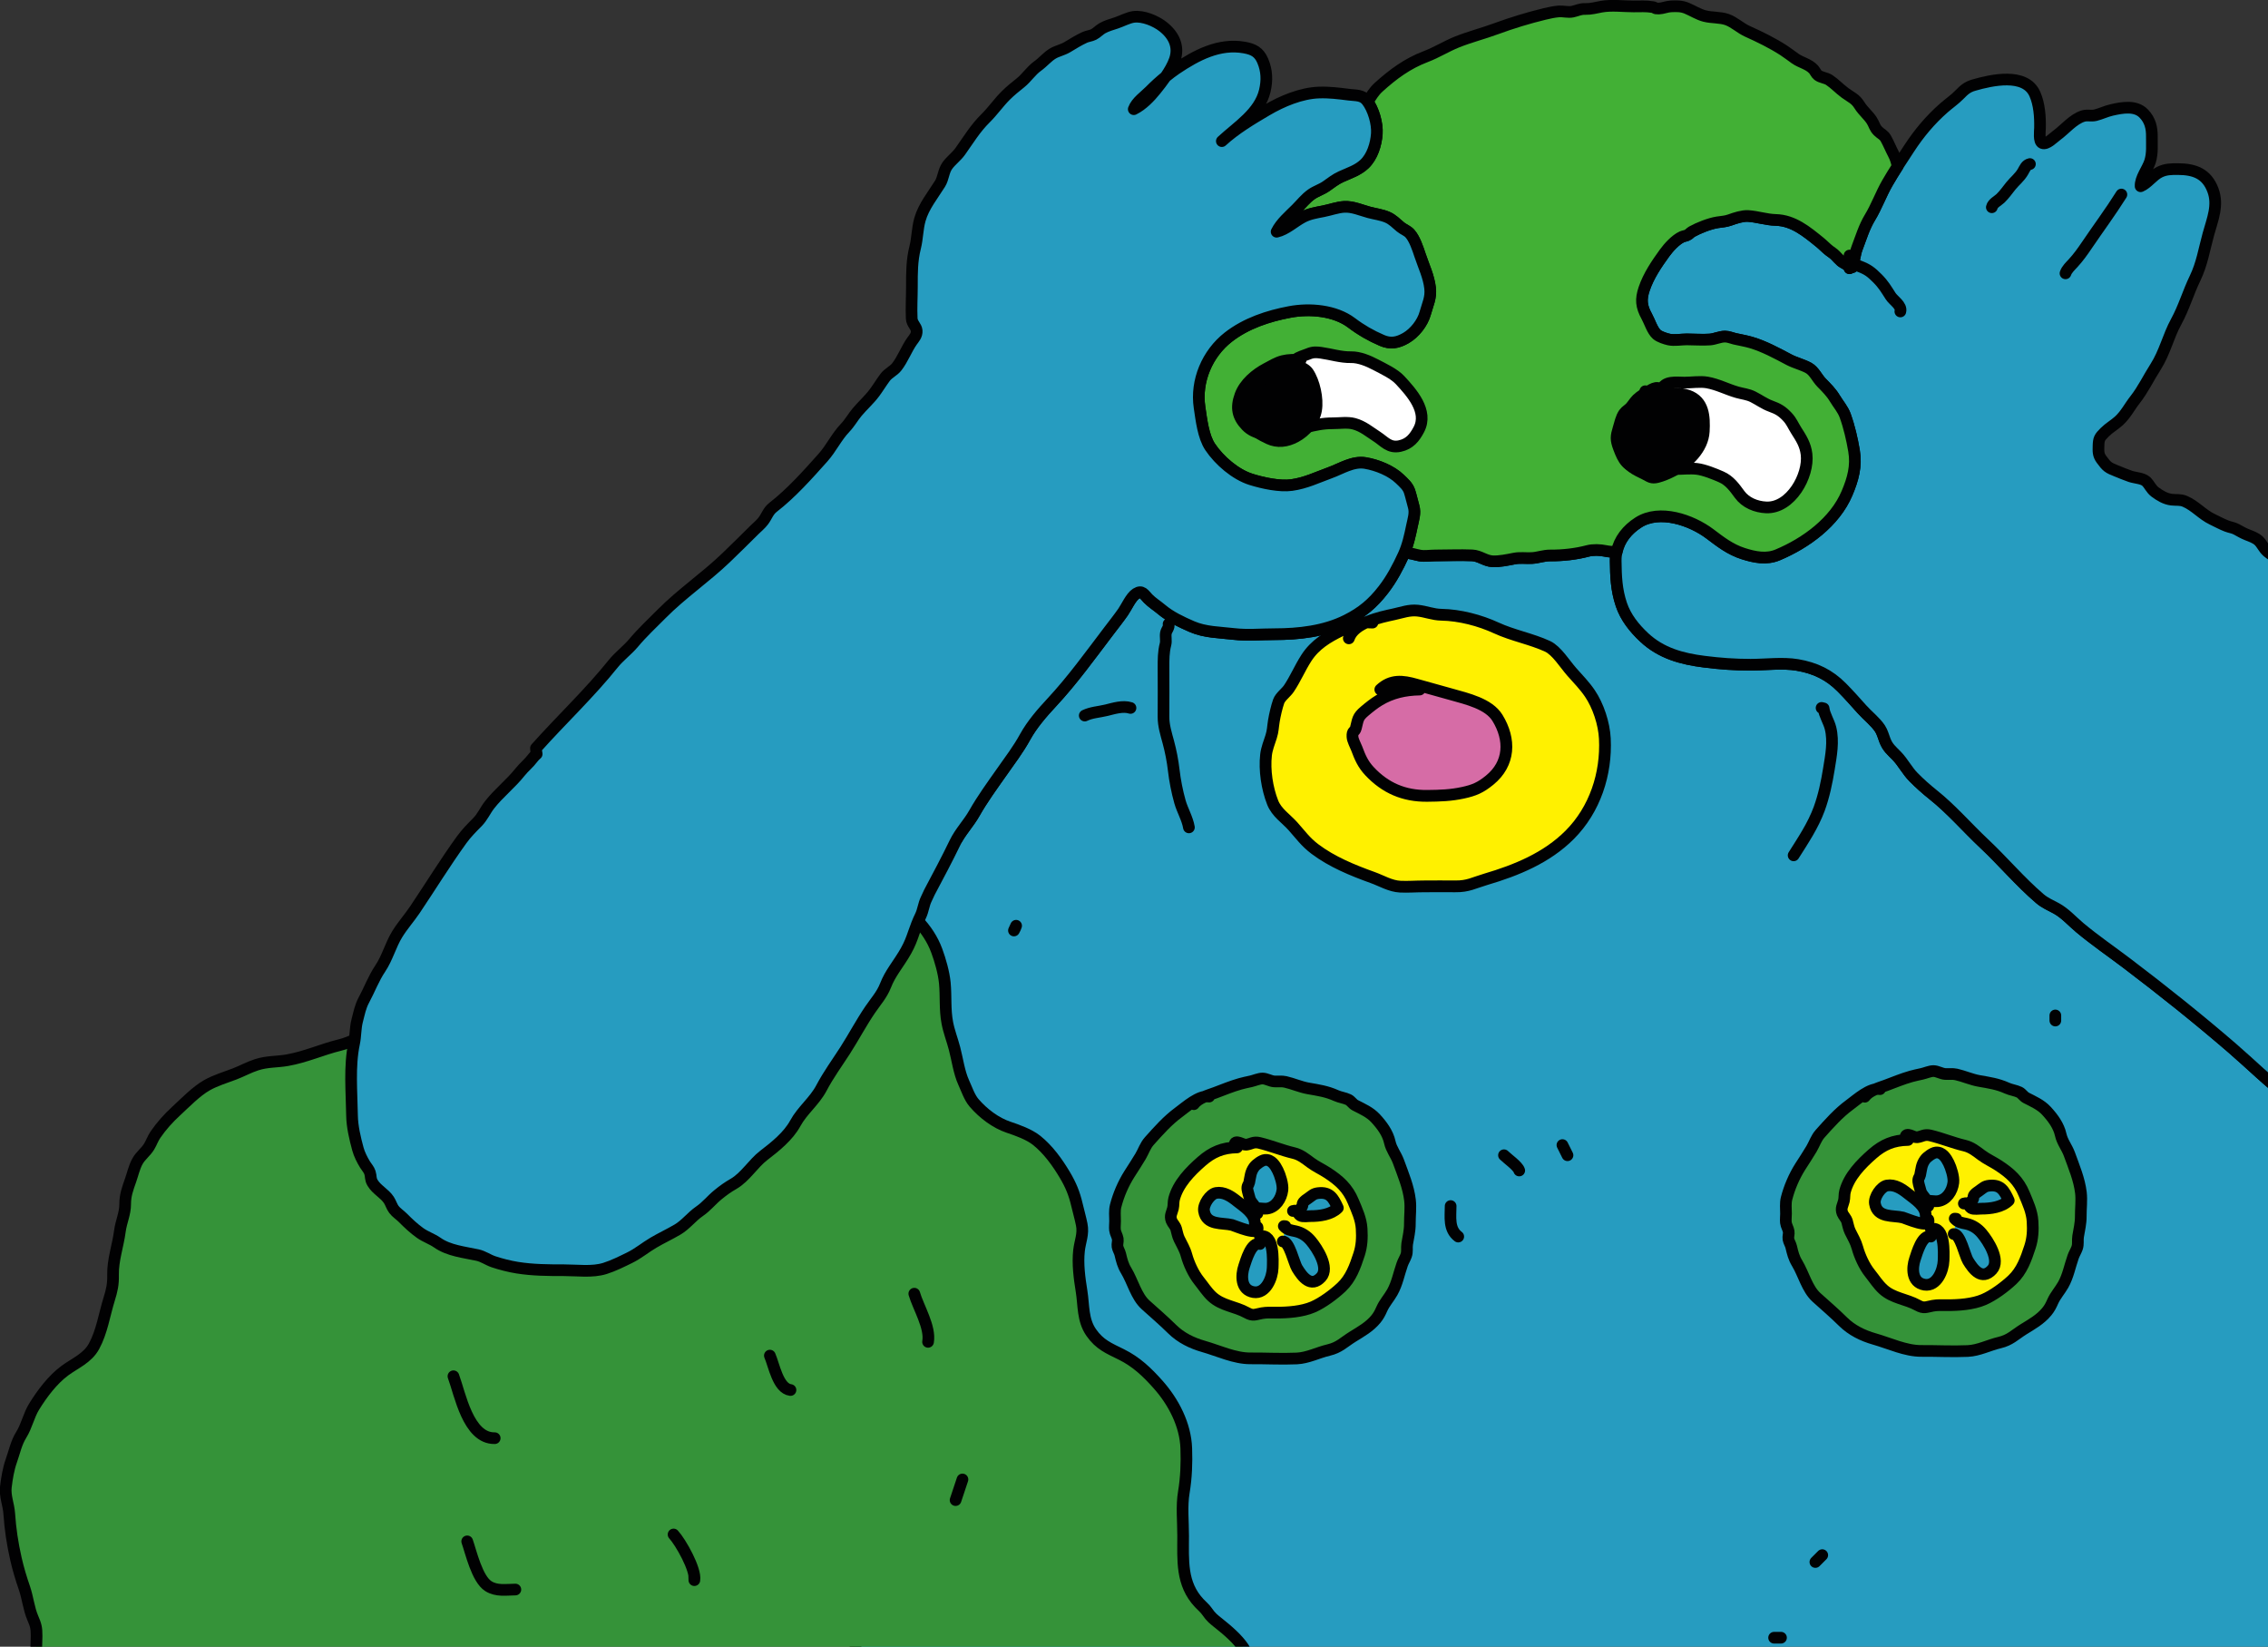 <?xml version="1.0" encoding="UTF-8" standalone="no"?>
<!DOCTYPE svg PUBLIC "-//W3C//DTD SVG 1.1//EN" "http://www.w3.org/Graphics/SVG/1.1/DTD/svg11.dtd">
<svg width="100%" height="100%" viewBox="0 0 518 376" version="1.1" xmlns="http://www.w3.org/2000/svg" xmlns:xlink="http://www.w3.org/1999/xlink" xml:space="preserve" xmlns:serif="http://www.serif.com/" style="fill-rule:evenodd;clip-rule:evenodd;stroke-linecap:round;stroke-linejoin:round;stroke-miterlimit:10;">
    <rect x="0" y="0" width="518" height="376" fill="#333333" stroke="none"/>
    <g transform="matrix(2.667,0,0,2.667,536.254,159.685)">
        <path d="M0,82.582C0.001,81.907 0.077,81.197 -0.05,80.528C-0.148,80.009 -0.228,79.644 -0.224,79.102C-0.217,78.108 -0.142,77.074 -0.337,76.102C-0.516,75.214 -0.42,74.331 -0.44,73.426C-0.455,72.81 -0.591,72.228 -0.652,71.618C-0.733,70.814 -0.715,70.008 -0.838,69.201C-0.954,68.439 -1.071,67.682 -1.193,66.926L-1.193,36.668C-1.527,36.445 -1.827,36.288 -2.143,35.995C-2.425,35.733 -2.75,35.544 -3.076,35.336C-3.746,34.908 -4.439,34.521 -5.08,34.042C-6.799,32.753 -8.297,31.25 -9.92,29.851C-12.83,27.342 -15.853,24.929 -18.916,22.606C-20.268,21.582 -21.664,20.632 -22.969,19.539C-23.62,18.994 -24.21,18.316 -24.963,17.901C-25.465,17.625 -25.939,17.438 -26.382,17.061C-28.068,15.621 -29.546,13.857 -31.165,12.338C-32.613,10.979 -33.964,9.402 -35.522,8.164C-36.118,7.689 -36.653,7.212 -37.191,6.67C-37.751,6.105 -38.102,5.388 -38.636,4.838C-39.075,4.386 -39.406,4.141 -39.649,3.511C-39.769,3.201 -39.878,2.794 -40.069,2.503C-40.459,1.911 -41.144,1.383 -41.617,0.852C-42.177,0.223 -42.741,-0.411 -43.334,-1.011C-44.426,-2.115 -45.633,-2.689 -47.147,-2.945C-48.405,-3.159 -49.883,-2.964 -51.161,-2.964C-52.521,-2.964 -53.774,-3.057 -55.111,-3.225C-57.041,-3.467 -58.813,-3.944 -60.268,-5.304C-61.112,-6.093 -61.853,-7.019 -62.223,-8.122C-62.648,-9.39 -62.688,-10.528 -62.706,-11.844C-62.71,-12.115 -62.676,-12.373 -62.623,-12.623C-62.945,-12.63 -63.268,-12.64 -63.589,-12.709C-64.037,-12.806 -64.651,-12.828 -65.1,-12.709C-66.107,-12.44 -67.234,-12.314 -68.305,-12.321C-68.886,-12.325 -69.342,-12.13 -69.888,-12.1C-70.396,-12.071 -70.892,-12.153 -71.396,-12.056C-71.989,-11.94 -72.671,-11.795 -73.248,-11.822C-73.891,-11.852 -74.353,-12.303 -75.002,-12.329C-76.051,-12.374 -77.118,-12.322 -78.169,-12.322C-78.578,-12.322 -79.063,-12.24 -79.463,-12.311C-79.951,-12.397 -80.244,-12.543 -80.769,-12.539C-80.783,-12.539 -80.798,-12.54 -80.813,-12.54C-80.835,-12.485 -80.854,-12.427 -80.879,-12.373C-81.361,-11.32 -81.898,-10.304 -82.609,-9.385C-83.528,-8.197 -84.438,-7.436 -85.774,-6.765C-87.656,-5.82 -89.856,-5.577 -91.927,-5.575C-93.074,-5.575 -94.281,-5.46 -95.416,-5.595C-96.63,-5.738 -97.87,-5.73 -99.006,-6.225C-99.929,-6.627 -100.846,-7.057 -101.617,-7.704C-101.993,-8.021 -102.408,-8.272 -102.754,-8.625C-103.105,-8.985 -103.273,-9.371 -103.783,-9.048C-104.229,-8.765 -104.606,-7.895 -104.901,-7.473C-105.281,-6.929 -105.69,-6.416 -106.092,-5.888C-107.674,-3.808 -109.227,-1.645 -111.011,0.271C-111.83,1.151 -112.703,2.157 -113.286,3.217C-113.886,4.306 -114.594,5.23 -115.307,6.246C-116.125,7.411 -116.939,8.52 -117.642,9.759C-118.073,10.52 -118.674,11.173 -119.111,11.929C-119.268,11.962 -119.424,11.995 -119.58,12.031C-122.363,12.68 -125.14,13.698 -127.671,15.022C-128.957,15.696 -130.179,16.498 -131.389,17.299C-132.204,17.838 -133.058,18.457 -133.646,19.254C-134.216,20.026 -134.913,21.373 -135.011,22.33C-135.096,23.168 -134.73,23.935 -134.788,24.776C-134.752,24.608 -134.728,24.438 -134.698,24.269L-134.771,24.845C-134.713,25.294 -134.888,25.598 -134.749,26.059C-134.62,26.484 -134.449,26.952 -134.341,27.428C-134.235,27.889 -134.401,28.383 -134.271,28.838C-134.21,29.052 -134.106,29.17 -134.095,29.447C-134.083,29.707 -134.115,29.971 -134.102,30.23C-134.069,30.852 -133.867,31.395 -133.872,32.032C-133.876,32.597 -133.988,33.288 -133.884,33.835C-133.838,34.074 -133.678,34.259 -133.635,34.498C-133.575,34.835 -133.617,35.162 -133.535,35.514C-133.4,36.083 -133.209,36.737 -133.195,37.311C-133.168,38.475 -132.818,39.671 -132.574,40.799C-132.297,42.08 -132.299,43.434 -132.057,44.726C-132.005,45.001 -131.868,45.205 -131.846,45.499C-131.821,45.818 -131.901,46.152 -131.862,46.471C-131.814,46.853 -131.642,47.162 -131.617,47.553C-131.596,47.908 -131.694,48.303 -131.638,48.653C-131.579,49.011 -131.408,49.291 -131.393,49.665C-131.38,49.968 -131.435,50.266 -131.382,50.563C-131.261,51.25 -131.109,51.928 -130.974,52.613C-130.839,53.29 -130.824,53.991 -130.679,54.67C-130.587,55.096 -130.532,55.371 -130.509,55.82C-130.486,56.256 -130.303,56.621 -130.272,57.059C-130.226,57.717 -130.047,58.289 -130.06,58.976C-130.077,59.921 -129.745,60.78 -129.593,61.687C-129.554,61.919 -129.641,62.172 -129.616,62.406C-129.579,62.754 -129.407,63.045 -129.371,63.388C-129.312,63.962 -129.38,64.583 -129.38,65.161C-129.38,65.728 -129.45,66.331 -129.392,66.894C-129.353,67.265 -129.177,67.591 -129.144,67.966C-129.098,68.481 -129.221,68.983 -129.105,69.494C-128.77,70.977 -128.834,72.589 -128.714,74.121C-128.685,74.504 -128.508,74.838 -128.47,75.221C-128.442,75.493 -128.544,75.796 -128.493,76.063C-128.432,76.385 -128.269,76.61 -128.248,76.947C-128.226,77.317 -128.318,77.712 -128.269,78.078C-128.179,78.735 -127.997,79.395 -127.857,80.04C-127.784,80.38 -127.802,80.709 -127.808,81.055C-127.815,81.55 -127.726,81.932 -127.633,82.408C-127.508,83.051 -127.625,83.712 -127.591,84.362C-127.572,84.721 -127.448,85.006 -127.377,85.352C-127.287,85.792 -127.355,86.284 -127.357,86.735C-127.364,87.967 -126.934,89.144 -126.903,90.377C-126.891,90.941 -127.097,91.846 -126.684,92.306C-126.239,92.8 -125.191,92.681 -124.571,92.68C-123.839,92.678 -123.241,92.831 -122.541,92.916C-122.057,92.975 -121.561,92.857 -121.072,92.923C-120.601,92.986 -120.179,93.125 -119.699,93.134C-118.386,93.159 -117.04,93.183 -115.727,93.137C-114.996,93.111 -114.289,92.911 -113.553,92.893C-112.421,92.863 -111.287,92.983 -110.157,92.853C-108.296,92.642 -106.468,92.676 -104.589,92.687C-103.735,92.693 -102.919,92.528 -102.072,92.474C-100.803,92.393 -99.513,92.455 -98.241,92.455C-92.972,92.455 -87.794,92.38 -82.563,93.134C-80.18,93.478 -77.725,93.788 -75.322,93.603C-73.024,93.426 -70.735,93.943 -68.442,94.055C-65.725,94.186 -63.02,94.462 -60.309,94.667C-60.311,94.794 -60.313,94.921 -60.313,95.046L-60.313,95.41C-60.054,95.158 -59.761,94.939 -59.46,94.726C-58.094,94.82 -56.725,94.894 -55.353,94.913C-51.267,94.97 -47.205,95.375 -43.12,95.375C-41.909,95.375 -40.698,95.37 -39.488,95.374C-37.214,95.381 -34.994,95.007 -32.723,94.927C-31.095,94.869 -29.457,94.682 -27.828,94.692C-26.926,94.698 -26.014,94.743 -25.112,94.713C-24.247,94.684 -23.4,94.491 -22.533,94.465C-21.175,94.424 -19.815,94.553 -18.458,94.432C-16.675,94.271 -14.892,94.009 -13.113,93.821C-11.816,93.686 -10.505,93.746 -9.213,93.472C-8.453,93.311 -7.862,93.182 -7.088,93.141C-6.704,93.12 -6.387,92.947 -6.016,92.893C-5.569,92.826 -5.123,92.942 -4.674,92.859C-3.883,92.712 -3.144,92.329 -2.375,92.109C-2.146,92.043 -1.765,92.086 -1.567,91.994C-1.147,91.799 -1.085,90.953 -1.003,90.564C-0.642,88.854 -0.071,87.057 0.012,85.3C0.054,84.402 -0.002,83.481 0,82.582" style="fill:rgb(38,156,192);fill-rule:nonzero;"/>
    </g>
    <g transform="matrix(2.667,0,0,2.667,536.254,159.685)">
        <path d="M0,82.582C0.001,81.907 0.077,81.197 -0.05,80.528C-0.148,80.009 -0.228,79.644 -0.224,79.102C-0.217,78.108 -0.142,77.074 -0.337,76.102C-0.516,75.214 -0.42,74.331 -0.44,73.426C-0.455,72.81 -0.591,72.228 -0.652,71.618C-0.733,70.814 -0.715,70.008 -0.838,69.201C-0.954,68.439 -1.071,67.682 -1.193,66.926L-1.193,36.668C-1.527,36.445 -1.827,36.288 -2.143,35.995C-2.425,35.733 -2.75,35.544 -3.076,35.336C-3.746,34.908 -4.439,34.521 -5.08,34.042C-6.799,32.753 -8.297,31.25 -9.92,29.851C-12.83,27.342 -15.853,24.929 -18.916,22.606C-20.268,21.582 -21.664,20.632 -22.969,19.539C-23.62,18.994 -24.21,18.316 -24.963,17.901C-25.465,17.625 -25.939,17.438 -26.382,17.061C-28.068,15.621 -29.546,13.857 -31.165,12.338C-32.613,10.979 -33.964,9.402 -35.522,8.164C-36.118,7.689 -36.653,7.212 -37.191,6.67C-37.751,6.105 -38.102,5.388 -38.636,4.838C-39.075,4.386 -39.406,4.141 -39.649,3.511C-39.769,3.201 -39.878,2.794 -40.069,2.503C-40.459,1.911 -41.144,1.383 -41.617,0.852C-42.177,0.223 -42.741,-0.411 -43.334,-1.011C-44.426,-2.115 -45.633,-2.689 -47.147,-2.945C-48.405,-3.159 -49.883,-2.964 -51.161,-2.964C-52.521,-2.964 -53.774,-3.057 -55.111,-3.225C-57.041,-3.467 -58.813,-3.944 -60.268,-5.304C-61.112,-6.093 -61.853,-7.019 -62.223,-8.122C-62.648,-9.39 -62.688,-10.528 -62.706,-11.844C-62.71,-12.115 -62.676,-12.373 -62.623,-12.623C-62.945,-12.63 -63.268,-12.64 -63.589,-12.709C-64.037,-12.806 -64.651,-12.828 -65.1,-12.709C-66.107,-12.44 -67.234,-12.314 -68.305,-12.321C-68.886,-12.325 -69.342,-12.13 -69.888,-12.1C-70.396,-12.071 -70.892,-12.153 -71.396,-12.056C-71.989,-11.94 -72.671,-11.795 -73.248,-11.822C-73.891,-11.852 -74.353,-12.303 -75.002,-12.329C-76.051,-12.374 -77.118,-12.322 -78.169,-12.322C-78.578,-12.322 -79.063,-12.24 -79.463,-12.311C-79.951,-12.397 -80.244,-12.543 -80.769,-12.539C-80.783,-12.539 -80.798,-12.54 -80.813,-12.54C-80.835,-12.485 -80.854,-12.427 -80.879,-12.373C-81.361,-11.32 -81.898,-10.304 -82.609,-9.385C-83.528,-8.197 -84.438,-7.436 -85.774,-6.765C-87.656,-5.82 -89.856,-5.577 -91.927,-5.575C-93.074,-5.575 -94.281,-5.46 -95.416,-5.595C-96.63,-5.738 -97.87,-5.73 -99.006,-6.225C-99.929,-6.627 -100.846,-7.057 -101.617,-7.704C-101.993,-8.021 -102.408,-8.272 -102.754,-8.625C-103.105,-8.985 -103.273,-9.371 -103.783,-9.048C-104.229,-8.765 -104.606,-7.895 -104.901,-7.473C-105.281,-6.929 -105.69,-6.416 -106.092,-5.888C-107.674,-3.808 -109.227,-1.645 -111.011,0.271C-111.83,1.151 -112.703,2.157 -113.286,3.217C-113.886,4.306 -114.594,5.23 -115.307,6.246C-116.125,7.411 -116.939,8.52 -117.642,9.759C-118.073,10.52 -118.674,11.173 -119.111,11.929C-119.268,11.962 -119.424,11.995 -119.58,12.031C-122.363,12.68 -125.14,13.698 -127.671,15.022C-128.957,15.696 -130.179,16.498 -131.389,17.299C-132.204,17.838 -133.058,18.457 -133.646,19.254C-134.216,20.026 -134.913,21.373 -135.011,22.33C-135.096,23.168 -134.73,23.935 -134.788,24.776C-134.752,24.608 -134.728,24.438 -134.698,24.269L-134.771,24.845C-134.713,25.294 -134.888,25.598 -134.749,26.059C-134.62,26.484 -134.449,26.952 -134.341,27.428C-134.235,27.889 -134.401,28.383 -134.271,28.838C-134.21,29.052 -134.106,29.17 -134.095,29.447C-134.083,29.707 -134.115,29.971 -134.102,30.23C-134.069,30.852 -133.867,31.395 -133.872,32.032C-133.876,32.597 -133.988,33.288 -133.884,33.835C-133.838,34.074 -133.678,34.259 -133.635,34.498C-133.575,34.835 -133.617,35.162 -133.535,35.514C-133.4,36.083 -133.209,36.737 -133.195,37.311C-133.168,38.475 -132.818,39.671 -132.574,40.799C-132.297,42.08 -132.299,43.434 -132.057,44.726C-132.005,45.001 -131.868,45.205 -131.846,45.499C-131.821,45.818 -131.901,46.152 -131.862,46.471C-131.814,46.853 -131.642,47.162 -131.617,47.553C-131.596,47.908 -131.694,48.303 -131.638,48.653C-131.579,49.011 -131.408,49.291 -131.393,49.665C-131.38,49.968 -131.435,50.266 -131.382,50.563C-131.261,51.25 -131.109,51.928 -130.974,52.613C-130.839,53.29 -130.824,53.991 -130.679,54.67C-130.587,55.096 -130.532,55.371 -130.509,55.82C-130.486,56.256 -130.303,56.621 -130.272,57.059C-130.226,57.717 -130.047,58.289 -130.06,58.976C-130.077,59.921 -129.745,60.78 -129.593,61.687C-129.554,61.919 -129.641,62.172 -129.616,62.406C-129.579,62.754 -129.407,63.045 -129.371,63.388C-129.312,63.962 -129.38,64.583 -129.38,65.161C-129.38,65.728 -129.45,66.331 -129.392,66.894C-129.353,67.265 -129.177,67.591 -129.144,67.966C-129.098,68.481 -129.221,68.983 -129.105,69.494C-128.77,70.977 -128.834,72.589 -128.714,74.121C-128.685,74.504 -128.508,74.838 -128.47,75.221C-128.442,75.493 -128.544,75.796 -128.493,76.063C-128.432,76.385 -128.269,76.61 -128.248,76.947C-128.226,77.317 -128.318,77.712 -128.269,78.078C-128.179,78.735 -127.997,79.395 -127.857,80.04C-127.784,80.38 -127.802,80.709 -127.808,81.055C-127.815,81.55 -127.726,81.932 -127.633,82.408C-127.508,83.051 -127.625,83.712 -127.591,84.362C-127.572,84.721 -127.448,85.006 -127.377,85.352C-127.287,85.792 -127.355,86.284 -127.357,86.735C-127.364,87.967 -126.934,89.144 -126.903,90.377C-126.891,90.941 -127.097,91.846 -126.684,92.306C-126.239,92.8 -125.191,92.681 -124.571,92.68C-123.839,92.678 -123.241,92.831 -122.541,92.916C-122.057,92.975 -121.561,92.857 -121.072,92.923C-120.601,92.986 -120.179,93.125 -119.699,93.134C-118.386,93.159 -117.04,93.183 -115.727,93.137C-114.996,93.111 -114.289,92.911 -113.553,92.893C-112.421,92.863 -111.287,92.983 -110.157,92.853C-108.296,92.642 -106.468,92.676 -104.589,92.687C-103.735,92.693 -102.919,92.528 -102.072,92.474C-100.803,92.393 -99.513,92.455 -98.241,92.455C-92.972,92.455 -87.794,92.38 -82.563,93.134C-80.18,93.478 -77.725,93.788 -75.322,93.603C-73.024,93.426 -70.735,93.943 -68.442,94.055C-65.725,94.186 -63.02,94.462 -60.309,94.667C-60.311,94.794 -60.313,94.921 -60.313,95.046L-60.313,95.41C-60.054,95.158 -59.761,94.939 -59.46,94.726C-58.094,94.82 -56.725,94.894 -55.353,94.913C-51.267,94.97 -47.205,95.375 -43.12,95.375C-41.909,95.375 -40.698,95.37 -39.488,95.374C-37.214,95.381 -34.994,95.007 -32.723,94.927C-31.095,94.869 -29.457,94.682 -27.828,94.692C-26.926,94.698 -26.014,94.743 -25.112,94.713C-24.247,94.684 -23.4,94.491 -22.533,94.465C-21.175,94.424 -19.815,94.553 -18.458,94.432C-16.675,94.271 -14.892,94.009 -13.113,93.821C-11.816,93.686 -10.505,93.746 -9.213,93.472C-8.453,93.311 -7.862,93.182 -7.088,93.141C-6.704,93.12 -6.387,92.947 -6.016,92.893C-5.569,92.826 -5.123,92.942 -4.674,92.859C-3.883,92.712 -3.144,92.329 -2.375,92.109C-2.146,92.043 -1.765,92.086 -1.567,91.994C-1.147,91.799 -1.085,90.953 -1.003,90.564C-0.642,88.854 -0.071,87.057 0.012,85.3C0.054,84.402 -0.002,83.481 0,82.582Z" style="fill:none;fill-rule:nonzero;stroke:rgb(1,1,2);stroke-width:1px;"/>
    </g>
    <g transform="matrix(2.667,0,0,2.667,286.455,213.142)">
        <path d="M0,63.946C-0.2,62.964 -0.343,62.035 -0.908,61.171C-1.41,60.406 -2.285,59.657 -3,59.09C-3.48,58.709 -3.702,58.54 -4.035,58.054C-4.228,57.774 -4.479,57.576 -4.712,57.328C-6.265,55.672 -6.086,53.664 -6.086,51.561C-6.086,50.343 -6.229,49.037 -6.027,47.837C-5.818,46.587 -5.775,45.35 -5.818,44.08C-5.886,42.064 -6.906,40.107 -8.227,38.621C-9.168,37.562 -10.095,36.675 -11.381,36.04C-12.441,35.516 -13.235,35.206 -13.96,34.163C-14.702,33.093 -14.591,31.84 -14.784,30.633C-14.964,29.508 -15.131,28.294 -15.002,27.144C-14.913,26.353 -14.605,25.741 -14.772,24.911C-14.887,24.343 -15.054,23.77 -15.186,23.205C-15.405,22.26 -15.713,21.521 -16.215,20.677C-16.856,19.597 -17.646,18.5 -18.641,17.707C-19.27,17.206 -20.255,16.85 -21.03,16.592C-22.136,16.223 -23.21,15.41 -23.987,14.506C-24.391,14.036 -24.618,13.33 -24.881,12.757C-25.275,11.891 -25.418,10.789 -25.659,9.866C-25.854,9.117 -26.135,8.415 -26.279,7.661C-26.503,6.488 -26.383,5.396 -26.496,4.226C-26.581,3.358 -26.882,2.3 -27.184,1.483C-27.907,-0.479 -29.468,-1.929 -31.23,-2.987C-32.028,-3.465 -32.984,-3.795 -33.899,-3.962C-34.433,-4.059 -34.949,-3.973 -35.481,-4.07C-36.008,-4.164 -36.263,-4.297 -36.771,-4.229C-38.838,-3.951 -40.656,-2.862 -42.545,-2.109C-43.572,-1.699 -44.601,-1.142 -45.696,-0.917C-46.75,-0.701 -47.72,-1.01 -48.692,-1.388C-50.445,-2.07 -52.003,-3.117 -53.857,-3.489C-55.89,-3.895 -57.794,-4.224 -59.855,-3.816C-61.457,-3.498 -62.832,-3.045 -64.22,-2.18C-65.34,-1.482 -66.203,-0.708 -67.145,0.228C-67.526,0.608 -67.939,0.974 -68.305,1.368C-68.71,1.805 -68.697,2.077 -68.97,2.533C-69.237,2.979 -69.724,3.302 -70.047,3.711C-70.402,4.159 -70.637,4.55 -71.086,4.902C-71.72,5.401 -72.278,5.874 -72.854,6.461C-73.659,7.279 -74.438,7.765 -75.445,8.287C-76.299,8.73 -77.358,9.324 -78.292,9.55C-79.817,9.921 -81.255,10.583 -82.81,10.852C-83.728,11.011 -84.513,10.946 -85.429,11.24C-86.098,11.455 -86.675,11.782 -87.328,12.032C-88.105,12.328 -88.953,12.579 -89.676,12.987C-90.611,13.515 -91.544,14.492 -92.331,15.215C-92.976,15.807 -93.589,16.489 -94.086,17.214C-94.317,17.55 -94.427,17.897 -94.631,18.238C-94.918,18.717 -95.383,19.029 -95.653,19.539C-95.923,20.045 -96.039,20.606 -96.228,21.142C-96.476,21.846 -96.689,22.409 -96.688,23.172C-96.686,23.997 -97.032,24.659 -97.14,25.485C-97.306,26.753 -97.755,27.971 -97.726,29.243C-97.708,30.054 -97.827,30.561 -98.063,31.321C-98.474,32.646 -98.677,34.098 -99.357,35.346C-99.915,36.37 -100.996,36.798 -101.846,37.424C-102.9,38.2 -103.793,39.392 -104.483,40.507C-104.954,41.266 -105.109,42.155 -105.589,42.925C-106.023,43.623 -106.168,44.388 -106.44,45.154C-106.682,45.836 -106.82,46.656 -106.904,47.38C-106.997,48.173 -106.669,48.888 -106.616,49.664C-106.523,51.014 -106.345,52.211 -106.042,53.547C-105.852,54.383 -105.601,55.221 -105.321,56.026C-105.035,56.848 -104.943,57.806 -104.608,58.586C-104.342,59.206 -104.269,59.438 -104.274,60.15C-104.284,61.244 -104.356,62.236 -104.521,63.278C-104.69,64.347 -105.376,65.354 -105.597,66.421C-105.666,66.756 -105.547,67.164 -105.569,67.507C-105.586,67.759 -105.65,68.001 -105.715,68.243L-0.293,68.243C-0.25,67.869 -0.194,67.499 -0.129,67.134C0.079,65.972 0.235,65.107 0,63.946" style="fill:rgb(53,147,57);fill-rule:nonzero;"/>
    </g>
    <g transform="matrix(2.667,0,0,2.667,286.455,213.142)">
        <path d="M0,63.946C-0.2,62.964 -0.343,62.035 -0.908,61.171C-1.41,60.406 -2.285,59.657 -3,59.09C-3.48,58.709 -3.702,58.54 -4.035,58.054C-4.228,57.774 -4.479,57.576 -4.712,57.328C-6.265,55.672 -6.086,53.664 -6.086,51.561C-6.086,50.343 -6.229,49.037 -6.027,47.837C-5.818,46.587 -5.775,45.35 -5.818,44.08C-5.886,42.064 -6.906,40.107 -8.227,38.621C-9.168,37.562 -10.095,36.675 -11.381,36.04C-12.441,35.516 -13.235,35.206 -13.96,34.163C-14.702,33.093 -14.591,31.84 -14.784,30.633C-14.964,29.508 -15.131,28.294 -15.002,27.144C-14.913,26.353 -14.605,25.741 -14.772,24.911C-14.887,24.343 -15.054,23.77 -15.186,23.205C-15.405,22.26 -15.713,21.521 -16.215,20.677C-16.856,19.597 -17.646,18.5 -18.641,17.707C-19.27,17.206 -20.255,16.85 -21.03,16.592C-22.136,16.223 -23.21,15.41 -23.987,14.506C-24.391,14.036 -24.618,13.33 -24.881,12.757C-25.275,11.891 -25.418,10.789 -25.659,9.866C-25.854,9.117 -26.135,8.415 -26.279,7.661C-26.503,6.488 -26.383,5.396 -26.496,4.226C-26.581,3.358 -26.882,2.3 -27.184,1.483C-27.907,-0.479 -29.468,-1.929 -31.23,-2.987C-32.028,-3.465 -32.984,-3.795 -33.899,-3.962C-34.433,-4.059 -34.949,-3.973 -35.481,-4.07C-36.008,-4.164 -36.263,-4.297 -36.771,-4.229C-38.838,-3.951 -40.656,-2.862 -42.545,-2.109C-43.572,-1.699 -44.601,-1.142 -45.696,-0.917C-46.75,-0.701 -47.72,-1.01 -48.692,-1.388C-50.445,-2.07 -52.003,-3.117 -53.857,-3.489C-55.89,-3.895 -57.794,-4.224 -59.855,-3.816C-61.457,-3.498 -62.832,-3.045 -64.22,-2.18C-65.34,-1.482 -66.203,-0.708 -67.145,0.228C-67.526,0.608 -67.939,0.974 -68.305,1.368C-68.71,1.805 -68.697,2.077 -68.97,2.533C-69.237,2.979 -69.724,3.302 -70.047,3.711C-70.402,4.159 -70.637,4.55 -71.086,4.902C-71.72,5.401 -72.278,5.874 -72.854,6.461C-73.659,7.279 -74.438,7.765 -75.445,8.287C-76.299,8.73 -77.358,9.324 -78.292,9.55C-79.817,9.921 -81.255,10.583 -82.81,10.852C-83.728,11.011 -84.513,10.946 -85.429,11.24C-86.098,11.455 -86.675,11.782 -87.328,12.032C-88.105,12.328 -88.953,12.579 -89.676,12.987C-90.611,13.515 -91.544,14.492 -92.331,15.215C-92.976,15.807 -93.589,16.489 -94.086,17.214C-94.317,17.55 -94.427,17.897 -94.631,18.238C-94.918,18.717 -95.383,19.029 -95.653,19.539C-95.923,20.045 -96.039,20.606 -96.228,21.142C-96.476,21.846 -96.689,22.409 -96.688,23.172C-96.686,23.997 -97.032,24.659 -97.14,25.485C-97.306,26.753 -97.755,27.971 -97.726,29.243C-97.708,30.054 -97.827,30.561 -98.063,31.321C-98.474,32.646 -98.677,34.098 -99.357,35.346C-99.915,36.37 -100.996,36.798 -101.846,37.424C-102.9,38.2 -103.793,39.392 -104.483,40.507C-104.954,41.266 -105.109,42.155 -105.589,42.925C-106.023,43.623 -106.168,44.388 -106.44,45.154C-106.682,45.836 -106.82,46.656 -106.904,47.38C-106.997,48.173 -106.669,48.888 -106.616,49.664C-106.523,51.014 -106.345,52.211 -106.042,53.547C-105.852,54.383 -105.601,55.221 -105.321,56.026C-105.035,56.848 -104.943,57.806 -104.608,58.586C-104.342,59.206 -104.269,59.438 -104.274,60.15C-104.284,61.244 -104.356,62.236 -104.521,63.278C-104.69,64.347 -105.376,65.354 -105.597,66.421C-105.666,66.756 -105.547,67.164 -105.569,67.507C-105.586,67.759 -105.65,68.001 -105.715,68.243L-0.293,68.243C-0.25,67.869 -0.194,67.499 -0.129,67.134C0.079,65.972 0.235,65.107 0,63.946Z" style="fill:none;fill-rule:nonzero;stroke:rgb(1,1,2);stroke-width:1px;"/>
    </g>
    <g transform="matrix(2.667,0,0,2.667,423.585,61.053)">
        <path d="M0,-0.143L-0.178,-0.054C-0.184,-0.037 -0.187,-0.018 -0.192,0C-0.128,-0.047 -0.063,-0.095 0,-0.143Z" style="fill:white;fill-rule:nonzero;stroke:rgb(1,1,2);stroke-width:1px;"/>
    </g>
    <g transform="matrix(2.667,0,0,2.667,532.684,140.337)">
        <path d="M0,-2.509C-0.797,-2.91 -1.57,-3.222 -2.399,-3.543C-2.88,-3.729 -3.319,-3.922 -3.752,-4.148C-3.863,-4.206 -4.043,-4.17 -4.141,-4.238C-4.298,-4.349 -4.413,-4.558 -4.559,-4.685C-4.869,-4.956 -5.241,-5.116 -5.551,-5.384C-5.875,-5.664 -6.01,-6.041 -6.3,-6.322C-6.549,-6.565 -6.984,-6.717 -7.29,-6.836C-7.659,-6.981 -7.897,-7.136 -8.21,-7.302C-8.484,-7.448 -8.741,-7.466 -9.05,-7.585C-9.45,-7.738 -9.881,-7.973 -10.275,-8.161C-11.151,-8.579 -11.733,-9.315 -12.616,-9.695C-13.022,-9.87 -13.348,-9.791 -13.77,-9.843C-14.289,-9.905 -14.771,-10.19 -15.184,-10.501C-15.521,-10.755 -15.662,-11.137 -15.93,-11.394C-16.231,-11.684 -16.88,-11.698 -17.294,-11.837C-17.702,-11.973 -18.093,-12.146 -18.49,-12.302C-19.191,-12.578 -19.302,-12.659 -19.758,-13.282C-20.049,-13.68 -20.031,-13.942 -20.02,-14.435C-20.003,-15.048 -19.94,-15.163 -19.478,-15.623C-19.102,-15.997 -18.671,-16.23 -18.279,-16.585C-17.685,-17.124 -17.367,-17.795 -16.876,-18.418C-16.215,-19.257 -15.726,-20.286 -15.142,-21.196C-14.346,-22.436 -14.056,-23.825 -13.365,-25.086C-12.705,-26.292 -12.348,-27.564 -11.751,-28.797C-11.156,-30.027 -10.968,-31.283 -10.608,-32.581C-10.256,-33.856 -9.736,-35.057 -10.224,-36.348C-10.753,-37.751 -11.794,-38.139 -13.227,-38.143C-13.789,-38.144 -14.278,-38.144 -14.797,-37.882C-15.404,-37.575 -15.808,-36.936 -16.414,-36.675C-16.454,-37.367 -15.806,-38.153 -15.604,-38.803C-15.386,-39.502 -15.459,-40.196 -15.451,-40.919C-15.443,-41.678 -15.594,-42.318 -16.137,-42.887C-16.843,-43.628 -17.982,-43.409 -18.878,-43.208C-19.369,-43.098 -19.812,-42.874 -20.286,-42.756C-20.631,-42.671 -20.981,-42.787 -21.32,-42.688C-22.188,-42.433 -22.899,-41.538 -23.612,-41.022C-23.892,-40.82 -24.456,-40.218 -24.829,-40.371C-25.155,-40.505 -25.036,-41.389 -25.031,-41.675C-25.012,-42.614 -25.082,-43.69 -25.47,-44.566C-26.296,-46.433 -29.203,-45.763 -30.691,-45.335C-31.263,-45.171 -31.522,-44.93 -31.937,-44.507C-32.347,-44.087 -32.826,-43.765 -33.267,-43.377C-34.441,-42.343 -35.387,-41.211 -36.241,-39.906C-36.876,-38.935 -37.525,-37.962 -38.101,-36.963C-38.662,-35.989 -39.027,-34.94 -39.601,-33.996C-40.091,-33.189 -40.36,-32.28 -40.696,-31.399C-40.904,-30.853 -40.924,-30.324 -41.09,-29.785L-40.912,-29.874C-40.976,-29.826 -41.04,-29.779 -41.104,-29.732C-41.099,-29.749 -41.096,-29.768 -41.09,-29.785L-41.347,-29.656C-41.374,-29.934 -41.855,-30.084 -42.059,-30.256C-42.23,-30.402 -42.386,-30.585 -42.544,-30.745C-42.723,-30.927 -42.911,-31.036 -43.089,-31.174C-43.354,-31.381 -43.616,-31.659 -43.898,-31.888C-45.011,-32.787 -46.158,-33.754 -47.658,-33.791C-48.477,-33.811 -49.232,-34.079 -50.04,-34.129C-50.499,-34.157 -51.149,-33.949 -51.579,-33.791C-51.967,-33.65 -52.271,-33.648 -52.663,-33.586C-53.337,-33.48 -54.278,-33.104 -54.839,-32.791C-55,-32.701 -55.07,-32.567 -55.271,-32.48C-55.402,-32.421 -55.56,-32.407 -55.698,-32.344C-56.242,-32.097 -56.838,-31.44 -57.185,-30.962C-57.865,-30.024 -58.553,-29.012 -58.93,-27.901C-59.237,-26.993 -59.186,-26.394 -58.713,-25.538C-58.451,-25.065 -58.238,-24.324 -57.849,-23.984C-57.618,-23.782 -57.115,-23.619 -56.814,-23.553C-56.354,-23.451 -55.769,-23.564 -55.286,-23.564C-54.634,-23.564 -53.965,-23.506 -53.316,-23.552C-52.866,-23.584 -52.456,-23.803 -52.006,-23.804C-51.718,-23.804 -51.451,-23.679 -51.178,-23.616C-50.718,-23.511 -50.242,-23.434 -49.791,-23.303C-48.67,-22.978 -47.56,-22.37 -46.531,-21.827C-45.996,-21.546 -45.377,-21.406 -44.855,-21.12C-44.37,-20.853 -44.136,-20.264 -43.746,-19.864C-43.309,-19.415 -42.917,-19.033 -42.6,-18.504C-42.303,-18.009 -41.918,-17.589 -41.718,-17.035C-41.373,-16.084 -41.13,-15.026 -40.961,-14.031C-40.738,-12.717 -41.052,-11.596 -41.564,-10.387C-42.611,-7.92 -45.084,-6.128 -47.494,-5.115C-48.466,-4.707 -49.47,-4.91 -50.45,-5.224C-51.572,-5.583 -52.392,-6.228 -53.306,-6.916C-54.879,-8.103 -57.609,-9.052 -59.428,-7.889C-60.617,-7.128 -61.387,-5.996 -61.367,-4.588C-61.35,-3.273 -61.31,-2.134 -60.884,-0.866C-60.514,0.237 -59.773,1.163 -58.929,1.952C-57.474,3.311 -55.702,3.789 -53.772,4.031C-52.436,4.199 -51.183,4.292 -49.822,4.292C-48.544,4.292 -47.066,4.096 -45.809,4.31C-44.294,4.567 -43.087,5.14 -41.995,6.245C-41.402,6.845 -40.838,7.478 -40.278,8.107C-39.805,8.638 -39.12,9.167 -38.73,9.759C-38.539,10.05 -38.43,10.457 -38.311,10.766C-38.067,11.396 -37.736,11.641 -37.297,12.094C-36.763,12.643 -36.412,13.361 -35.853,13.926C-35.314,14.468 -34.779,14.945 -34.184,15.42C-32.625,16.658 -31.274,18.235 -29.826,19.594C-28.207,21.113 -26.729,22.877 -25.043,24.316C-24.601,24.694 -24.126,24.881 -23.624,25.157C-22.871,25.572 -22.281,26.25 -21.63,26.795C-20.325,27.887 -18.929,28.838 -17.577,29.862C-14.514,32.184 -11.491,34.597 -8.581,37.106C-6.958,38.506 -5.46,40.009 -3.741,41.298C-3.101,41.777 -2.407,42.164 -1.737,42.592C-1.411,42.8 -1.086,42.989 -0.804,43.251C-0.488,43.544 -0.188,43.701 0.146,43.924L0.146,-2.446C0.098,-2.467 0.046,-2.487 0,-2.509" style="fill:rgb(38,156,192);fill-rule:nonzero;"/>
    </g>
    <g transform="matrix(2.667,0,0,2.667,532.684,140.337)">
        <path d="M0,-2.509C-0.797,-2.91 -1.57,-3.222 -2.399,-3.543C-2.88,-3.729 -3.319,-3.922 -3.752,-4.148C-3.863,-4.206 -4.043,-4.17 -4.141,-4.238C-4.298,-4.349 -4.413,-4.558 -4.559,-4.685C-4.869,-4.956 -5.241,-5.116 -5.551,-5.384C-5.875,-5.664 -6.01,-6.041 -6.3,-6.322C-6.549,-6.565 -6.984,-6.717 -7.29,-6.836C-7.659,-6.981 -7.897,-7.136 -8.21,-7.302C-8.484,-7.448 -8.741,-7.466 -9.05,-7.585C-9.45,-7.738 -9.881,-7.973 -10.275,-8.161C-11.151,-8.579 -11.733,-9.315 -12.616,-9.695C-13.022,-9.87 -13.348,-9.791 -13.77,-9.843C-14.289,-9.905 -14.771,-10.19 -15.184,-10.501C-15.521,-10.755 -15.662,-11.137 -15.93,-11.394C-16.231,-11.684 -16.88,-11.698 -17.294,-11.837C-17.702,-11.973 -18.093,-12.146 -18.49,-12.302C-19.191,-12.578 -19.302,-12.659 -19.758,-13.282C-20.049,-13.68 -20.031,-13.942 -20.02,-14.435C-20.003,-15.048 -19.94,-15.163 -19.478,-15.623C-19.102,-15.997 -18.671,-16.23 -18.279,-16.585C-17.685,-17.124 -17.367,-17.795 -16.876,-18.418C-16.215,-19.257 -15.726,-20.286 -15.142,-21.196C-14.346,-22.436 -14.056,-23.825 -13.365,-25.086C-12.705,-26.292 -12.348,-27.564 -11.751,-28.797C-11.156,-30.027 -10.968,-31.283 -10.608,-32.581C-10.256,-33.856 -9.736,-35.057 -10.224,-36.348C-10.753,-37.751 -11.794,-38.139 -13.227,-38.143C-13.789,-38.144 -14.278,-38.144 -14.797,-37.882C-15.404,-37.575 -15.808,-36.936 -16.414,-36.675C-16.454,-37.367 -15.806,-38.153 -15.604,-38.803C-15.386,-39.502 -15.459,-40.196 -15.451,-40.919C-15.443,-41.678 -15.594,-42.318 -16.137,-42.887C-16.843,-43.628 -17.982,-43.409 -18.878,-43.208C-19.369,-43.098 -19.812,-42.874 -20.286,-42.756C-20.631,-42.671 -20.981,-42.787 -21.32,-42.688C-22.188,-42.433 -22.899,-41.538 -23.612,-41.022C-23.892,-40.82 -24.456,-40.218 -24.829,-40.371C-25.155,-40.505 -25.036,-41.389 -25.031,-41.675C-25.012,-42.614 -25.082,-43.69 -25.47,-44.566C-26.296,-46.433 -29.203,-45.763 -30.691,-45.335C-31.263,-45.171 -31.522,-44.93 -31.937,-44.507C-32.347,-44.087 -32.826,-43.765 -33.267,-43.377C-34.441,-42.343 -35.387,-41.211 -36.241,-39.906C-36.876,-38.935 -37.525,-37.962 -38.101,-36.963C-38.662,-35.989 -39.027,-34.94 -39.601,-33.996C-40.091,-33.189 -40.36,-32.28 -40.696,-31.399C-40.904,-30.853 -40.924,-30.324 -41.09,-29.785L-40.912,-29.874C-40.976,-29.826 -41.04,-29.779 -41.104,-29.732C-41.099,-29.749 -41.096,-29.768 -41.09,-29.785L-41.347,-29.656C-41.374,-29.934 -41.855,-30.084 -42.059,-30.256C-42.23,-30.402 -42.386,-30.585 -42.544,-30.745C-42.723,-30.927 -42.911,-31.036 -43.089,-31.174C-43.354,-31.381 -43.616,-31.659 -43.898,-31.888C-45.011,-32.787 -46.158,-33.754 -47.658,-33.791C-48.477,-33.811 -49.232,-34.079 -50.04,-34.129C-50.499,-34.157 -51.149,-33.949 -51.579,-33.791C-51.967,-33.65 -52.271,-33.648 -52.663,-33.586C-53.337,-33.48 -54.278,-33.104 -54.839,-32.791C-55,-32.701 -55.07,-32.567 -55.271,-32.48C-55.402,-32.421 -55.56,-32.407 -55.698,-32.344C-56.242,-32.097 -56.838,-31.44 -57.185,-30.962C-57.865,-30.024 -58.553,-29.012 -58.93,-27.901C-59.237,-26.993 -59.186,-26.394 -58.713,-25.538C-58.451,-25.065 -58.238,-24.324 -57.849,-23.984C-57.618,-23.782 -57.115,-23.619 -56.814,-23.553C-56.354,-23.451 -55.769,-23.564 -55.286,-23.564C-54.634,-23.564 -53.965,-23.506 -53.316,-23.552C-52.866,-23.584 -52.456,-23.803 -52.006,-23.804C-51.718,-23.804 -51.451,-23.679 -51.178,-23.616C-50.718,-23.511 -50.242,-23.434 -49.791,-23.303C-48.67,-22.978 -47.56,-22.37 -46.531,-21.827C-45.996,-21.546 -45.377,-21.406 -44.855,-21.12C-44.37,-20.853 -44.136,-20.264 -43.746,-19.864C-43.309,-19.415 -42.917,-19.033 -42.6,-18.504C-42.303,-18.009 -41.918,-17.589 -41.718,-17.035C-41.373,-16.084 -41.13,-15.026 -40.961,-14.031C-40.738,-12.717 -41.052,-11.596 -41.564,-10.387C-42.611,-7.92 -45.084,-6.128 -47.494,-5.115C-48.466,-4.707 -49.47,-4.91 -50.45,-5.224C-51.572,-5.583 -52.392,-6.228 -53.306,-6.916C-54.879,-8.103 -57.609,-9.052 -59.428,-7.889C-60.617,-7.128 -61.387,-5.996 -61.367,-4.588C-61.35,-3.273 -61.31,-2.134 -60.884,-0.866C-60.514,0.237 -59.773,1.163 -58.929,1.952C-57.474,3.311 -55.702,3.789 -53.772,4.031C-52.436,4.199 -51.183,4.292 -49.822,4.292C-48.544,4.292 -47.066,4.096 -45.809,4.31C-44.294,4.567 -43.087,5.14 -41.995,6.245C-41.402,6.845 -40.838,7.478 -40.278,8.107C-39.805,8.638 -39.12,9.167 -38.73,9.759C-38.539,10.05 -38.43,10.457 -38.311,10.766C-38.067,11.396 -37.736,11.641 -37.297,12.094C-36.763,12.643 -36.412,13.361 -35.853,13.926C-35.314,14.468 -34.779,14.945 -34.184,15.42C-32.625,16.658 -31.274,18.235 -29.826,19.594C-28.207,21.113 -26.729,22.877 -25.043,24.316C-24.601,24.694 -24.126,24.881 -23.624,25.157C-22.871,25.572 -22.281,26.25 -21.63,26.795C-20.325,27.887 -18.929,28.838 -17.577,29.862C-14.514,32.184 -11.491,34.597 -8.581,37.106C-6.958,38.506 -5.46,40.009 -3.741,41.298C-3.101,41.777 -2.407,42.164 -1.737,42.592C-1.411,42.8 -1.086,42.989 -0.804,43.251C-0.488,43.544 -0.188,43.701 0.146,43.924L0.146,-2.446C0.098,-2.467 0.046,-2.487 0,-2.509Z" style="fill:none;fill-rule:nonzero;stroke:rgb(1,1,2);stroke-width:1px;"/>
    </g>
    <g transform="matrix(2.667,0,0,2.667,232.074,212.463)">
        <path d="M0,-0.406C-0.062,-0.271 -0.126,-0.14 -0.185,0C-0.104,-0.132 -0.046,-0.268 0,-0.406Z" style="fill:white;fill-rule:nonzero;stroke:rgb(1,1,2);stroke-width:1px;"/>
    </g>
    <g transform="matrix(2.667,0,0,2.667,430.723,97.71)">
        <path d="M0,-24.775C-0.189,-25.109 -0.423,-25.164 -0.67,-25.412C-0.979,-25.724 -0.98,-25.959 -1.195,-26.3C-1.489,-26.768 -1.947,-27.124 -2.246,-27.604C-2.617,-28.198 -2.932,-28.273 -3.493,-28.682C-3.957,-29.02 -4.379,-29.477 -4.847,-29.786C-5.146,-29.984 -5.543,-29.988 -5.819,-30.2C-5.978,-30.322 -6.056,-30.548 -6.195,-30.7C-6.632,-31.172 -7.266,-31.269 -7.771,-31.626C-8.104,-31.86 -8.423,-32.113 -8.765,-32.334C-9.756,-32.971 -10.781,-33.47 -11.854,-33.954C-12.462,-34.228 -12.982,-34.742 -13.601,-34.961C-14.185,-35.168 -14.908,-35.107 -15.521,-35.265C-16.059,-35.404 -16.542,-35.722 -17.051,-35.933C-17.5,-36.121 -17.901,-36.114 -18.4,-36.091C-18.752,-36.076 -19.113,-35.916 -19.444,-35.906C-19.864,-35.893 -19.694,-35.986 -19.978,-36.033C-20.513,-36.123 -21.062,-36.087 -21.609,-36.087C-22.483,-36.087 -23.488,-36.221 -24.348,-36.068C-24.847,-35.979 -25.232,-35.858 -25.744,-35.868C-26.205,-35.878 -26.4,-35.733 -26.833,-35.64C-27.194,-35.562 -27.633,-35.686 -28.002,-35.66C-28.392,-35.631 -28.856,-35.531 -29.23,-35.44C-30.62,-35.102 -32.039,-34.671 -33.35,-34.187C-34.468,-33.775 -35.641,-33.478 -36.733,-33.04C-37.657,-32.669 -38.456,-32.151 -39.41,-31.789C-40.963,-31.199 -42.195,-30.294 -43.437,-29.171C-43.848,-28.799 -44.063,-28.407 -44.375,-27.945C-44.379,-27.938 -44.385,-27.932 -44.39,-27.926C-43.868,-27.209 -43.537,-26.028 -43.598,-25.179C-43.662,-24.271 -43.983,-23.226 -44.651,-22.59C-45.218,-22.049 -45.956,-21.822 -46.652,-21.506C-47.131,-21.29 -47.512,-20.984 -47.94,-20.684C-48.338,-20.406 -48.811,-20.27 -49.203,-19.994C-49.686,-19.655 -50.082,-19.147 -50.498,-18.732C-51.084,-18.145 -51.805,-17.544 -52.178,-16.792C-51.359,-16.982 -50.678,-17.652 -49.939,-18.041C-49.388,-18.331 -48.802,-18.422 -48.179,-18.544C-47.604,-18.655 -46.981,-18.884 -46.397,-18.921C-45.685,-18.965 -44.946,-18.634 -44.273,-18.453C-43.754,-18.312 -43.207,-18.252 -42.71,-18.041C-42.227,-17.836 -41.953,-17.509 -41.561,-17.192C-41.294,-16.975 -41,-16.895 -40.767,-16.638C-40.356,-16.187 -40.083,-15.339 -39.895,-14.776C-39.583,-13.844 -39.149,-12.959 -39.035,-11.968C-38.94,-11.138 -39.243,-10.582 -39.454,-9.81C-39.678,-8.993 -40.348,-8.129 -41.104,-7.691C-41.829,-7.271 -42.435,-7.174 -43.167,-7.491C-44.106,-7.895 -44.941,-8.373 -45.76,-8.993C-47.17,-10.06 -49.329,-10.249 -51.054,-9.923C-52.909,-9.574 -54.785,-8.958 -56.307,-7.775C-58.119,-6.365 -59.117,-4.014 -58.778,-1.752C-58.621,-0.703 -58.461,0.75 -57.869,1.632C-57.086,2.798 -55.71,3.99 -54.365,4.412C-53.374,4.721 -51.916,5.04 -50.888,4.896C-49.679,4.725 -48.736,4.252 -47.602,3.84C-46.634,3.489 -45.644,2.829 -44.578,3.01C-43.565,3.182 -42.36,3.668 -41.624,4.38C-41.293,4.701 -40.939,4.999 -40.795,5.444C-40.661,5.856 -40.565,6.31 -40.444,6.732C-40.282,7.298 -40.468,7.81 -40.587,8.389C-40.744,9.158 -40.93,9.972 -41.238,10.701C-41.224,10.701 -41.209,10.702 -41.194,10.702C-40.67,10.698 -40.377,10.844 -39.889,10.93C-39.488,11 -39.004,10.918 -38.595,10.918C-37.544,10.918 -36.477,10.867 -35.428,10.912C-34.778,10.938 -34.316,11.389 -33.674,11.418C-33.097,11.446 -32.415,11.3 -31.821,11.185C-31.317,11.087 -30.821,11.169 -30.313,11.141C-29.768,11.111 -29.312,10.915 -28.73,10.919C-27.66,10.927 -26.533,10.8 -25.525,10.532C-25.077,10.413 -24.463,10.435 -24.015,10.532C-23.693,10.601 -23.371,10.611 -23.049,10.618C-22.831,9.57 -22.152,8.71 -21.192,8.096C-19.374,6.933 -16.644,7.882 -15.07,9.069C-14.156,9.757 -13.337,10.402 -12.215,10.761C-11.234,11.075 -10.23,11.278 -9.259,10.87C-6.849,9.857 -4.376,8.065 -3.329,5.598C-2.816,4.389 -2.503,3.268 -2.726,1.954C-2.895,0.959 -3.138,-0.099 -3.482,-1.05C-3.683,-1.604 -4.067,-2.024 -4.364,-2.519C-4.682,-3.048 -5.073,-3.43 -5.511,-3.879C-5.9,-4.279 -6.135,-4.868 -6.62,-5.135C-7.142,-5.421 -7.761,-5.561 -8.296,-5.842C-9.324,-6.385 -10.435,-6.993 -11.556,-7.318C-12.007,-7.449 -12.482,-7.526 -12.942,-7.631C-13.216,-7.694 -13.482,-7.819 -13.771,-7.819C-14.221,-7.818 -14.631,-7.599 -15.081,-7.567C-15.729,-7.521 -16.398,-7.579 -17.051,-7.579C-17.533,-7.579 -18.118,-7.466 -18.579,-7.568C-18.88,-7.634 -19.383,-7.797 -19.613,-7.999C-20.003,-8.339 -20.216,-9.08 -20.478,-9.553C-20.95,-10.409 -21.002,-11.008 -20.694,-11.916C-20.317,-13.027 -19.63,-14.039 -18.949,-14.977C-18.603,-15.455 -18.007,-16.112 -17.463,-16.359C-17.324,-16.422 -17.167,-16.436 -17.035,-16.495C-16.835,-16.582 -16.765,-16.716 -16.604,-16.806C-16.043,-17.119 -15.102,-17.495 -14.428,-17.601C-14.035,-17.663 -13.731,-17.665 -13.344,-17.806C-12.914,-17.964 -12.264,-18.172 -11.805,-18.144C-10.997,-18.094 -10.241,-17.826 -9.423,-17.806C-7.923,-17.769 -6.775,-16.802 -5.663,-15.903C-5.381,-15.674 -5.118,-15.396 -4.854,-15.189C-4.676,-15.051 -4.487,-14.942 -4.309,-14.76C-4.15,-14.6 -3.995,-14.417 -3.823,-14.271C-3.62,-14.099 -3.139,-13.949 -3.111,-13.671L-2.854,-13.8C-2.688,-14.339 -2.669,-14.868 -2.461,-15.414C-2.125,-16.296 -1.855,-17.204 -1.365,-18.011C-0.792,-18.955 -0.427,-20.004 0.135,-20.978C0.411,-21.459 0.706,-21.932 1.008,-22.404C0.921,-22.77 0.858,-23.064 0.647,-23.46C0.419,-23.889 0.237,-24.355 0,-24.775" style="fill:rgb(66,176,53);fill-rule:nonzero;"/>
    </g>
    <g transform="matrix(2.667,0,0,2.667,430.723,97.71)">
        <path d="M0,-24.775C-0.189,-25.109 -0.423,-25.164 -0.67,-25.412C-0.979,-25.724 -0.98,-25.959 -1.195,-26.3C-1.489,-26.768 -1.947,-27.124 -2.246,-27.604C-2.617,-28.198 -2.932,-28.273 -3.493,-28.682C-3.957,-29.02 -4.379,-29.477 -4.847,-29.786C-5.146,-29.984 -5.543,-29.988 -5.819,-30.2C-5.978,-30.322 -6.056,-30.548 -6.195,-30.7C-6.632,-31.172 -7.266,-31.269 -7.771,-31.626C-8.104,-31.86 -8.423,-32.113 -8.765,-32.334C-9.756,-32.971 -10.781,-33.47 -11.854,-33.954C-12.462,-34.228 -12.982,-34.742 -13.601,-34.961C-14.185,-35.168 -14.908,-35.107 -15.521,-35.265C-16.059,-35.404 -16.542,-35.722 -17.051,-35.933C-17.5,-36.121 -17.901,-36.114 -18.4,-36.091C-18.752,-36.076 -19.113,-35.916 -19.444,-35.906C-19.864,-35.893 -19.694,-35.986 -19.978,-36.033C-20.513,-36.123 -21.062,-36.087 -21.609,-36.087C-22.483,-36.087 -23.488,-36.221 -24.348,-36.068C-24.847,-35.979 -25.232,-35.858 -25.744,-35.868C-26.205,-35.878 -26.4,-35.733 -26.833,-35.64C-27.194,-35.562 -27.633,-35.686 -28.002,-35.66C-28.392,-35.631 -28.856,-35.531 -29.23,-35.44C-30.62,-35.102 -32.039,-34.671 -33.35,-34.187C-34.468,-33.775 -35.641,-33.478 -36.733,-33.04C-37.657,-32.669 -38.456,-32.151 -39.41,-31.789C-40.963,-31.199 -42.195,-30.294 -43.437,-29.171C-43.848,-28.799 -44.063,-28.407 -44.375,-27.945C-44.379,-27.938 -44.385,-27.932 -44.39,-27.926C-43.868,-27.209 -43.537,-26.028 -43.598,-25.179C-43.662,-24.271 -43.983,-23.226 -44.651,-22.59C-45.218,-22.049 -45.956,-21.822 -46.652,-21.506C-47.131,-21.29 -47.512,-20.984 -47.94,-20.684C-48.338,-20.406 -48.811,-20.27 -49.203,-19.994C-49.686,-19.655 -50.082,-19.147 -50.498,-18.732C-51.084,-18.145 -51.805,-17.544 -52.178,-16.792C-51.359,-16.982 -50.678,-17.652 -49.939,-18.041C-49.388,-18.331 -48.802,-18.422 -48.179,-18.544C-47.604,-18.655 -46.981,-18.884 -46.397,-18.921C-45.685,-18.965 -44.946,-18.634 -44.273,-18.453C-43.754,-18.312 -43.207,-18.252 -42.71,-18.041C-42.227,-17.836 -41.953,-17.509 -41.561,-17.192C-41.294,-16.975 -41,-16.895 -40.767,-16.638C-40.356,-16.187 -40.083,-15.339 -39.895,-14.776C-39.583,-13.844 -39.149,-12.959 -39.035,-11.968C-38.94,-11.138 -39.243,-10.582 -39.454,-9.81C-39.678,-8.993 -40.348,-8.129 -41.104,-7.691C-41.829,-7.271 -42.435,-7.174 -43.167,-7.491C-44.106,-7.895 -44.941,-8.373 -45.76,-8.993C-47.17,-10.06 -49.329,-10.249 -51.054,-9.923C-52.909,-9.574 -54.785,-8.958 -56.307,-7.775C-58.119,-6.365 -59.117,-4.014 -58.778,-1.752C-58.621,-0.703 -58.461,0.75 -57.869,1.632C-57.086,2.798 -55.71,3.99 -54.365,4.412C-53.374,4.721 -51.916,5.04 -50.888,4.896C-49.679,4.725 -48.736,4.252 -47.602,3.84C-46.634,3.489 -45.644,2.829 -44.578,3.01C-43.565,3.182 -42.36,3.668 -41.624,4.38C-41.293,4.701 -40.939,4.999 -40.795,5.444C-40.661,5.856 -40.565,6.31 -40.444,6.732C-40.282,7.298 -40.468,7.81 -40.587,8.389C-40.744,9.158 -40.93,9.972 -41.238,10.701C-41.224,10.701 -41.209,10.702 -41.194,10.702C-40.67,10.698 -40.377,10.844 -39.889,10.93C-39.488,11 -39.004,10.918 -38.595,10.918C-37.544,10.918 -36.477,10.867 -35.428,10.912C-34.778,10.938 -34.316,11.389 -33.674,11.418C-33.097,11.446 -32.415,11.3 -31.821,11.185C-31.317,11.087 -30.821,11.169 -30.313,11.141C-29.768,11.111 -29.312,10.915 -28.73,10.919C-27.66,10.927 -26.533,10.8 -25.525,10.532C-25.077,10.413 -24.463,10.435 -24.015,10.532C-23.693,10.601 -23.371,10.611 -23.049,10.618C-22.831,9.57 -22.152,8.71 -21.192,8.096C-19.374,6.933 -16.644,7.882 -15.07,9.069C-14.156,9.757 -13.337,10.402 -12.215,10.761C-11.234,11.075 -10.23,11.278 -9.259,10.87C-6.849,9.857 -4.376,8.065 -3.329,5.598C-2.816,4.389 -2.503,3.268 -2.726,1.954C-2.895,0.959 -3.138,-0.099 -3.482,-1.05C-3.683,-1.604 -4.067,-2.024 -4.364,-2.519C-4.682,-3.048 -5.073,-3.43 -5.511,-3.879C-5.9,-4.279 -6.135,-4.868 -6.62,-5.135C-7.142,-5.421 -7.761,-5.561 -8.296,-5.842C-9.324,-6.385 -10.435,-6.993 -11.556,-7.318C-12.007,-7.449 -12.482,-7.526 -12.942,-7.631C-13.216,-7.694 -13.482,-7.819 -13.771,-7.819C-14.221,-7.818 -14.631,-7.599 -15.081,-7.567C-15.729,-7.521 -16.398,-7.579 -17.051,-7.579C-17.533,-7.579 -18.118,-7.466 -18.579,-7.568C-18.88,-7.634 -19.383,-7.797 -19.613,-7.999C-20.003,-8.339 -20.216,-9.08 -20.478,-9.553C-20.95,-10.409 -21.002,-11.008 -20.694,-11.916C-20.317,-13.027 -19.63,-14.039 -18.949,-14.977C-18.603,-15.455 -18.007,-16.112 -17.463,-16.359C-17.324,-16.422 -17.167,-16.436 -17.035,-16.495C-16.835,-16.582 -16.765,-16.716 -16.604,-16.806C-16.043,-17.119 -15.102,-17.495 -14.428,-17.601C-14.035,-17.663 -13.731,-17.665 -13.344,-17.806C-12.914,-17.964 -12.264,-18.172 -11.805,-18.144C-10.997,-18.094 -10.241,-17.826 -9.423,-17.806C-7.923,-17.769 -6.775,-16.802 -5.663,-15.903C-5.381,-15.674 -5.118,-15.396 -4.854,-15.189C-4.676,-15.051 -4.487,-14.942 -4.309,-14.76C-4.15,-14.6 -3.995,-14.417 -3.823,-14.271C-3.62,-14.099 -3.139,-13.949 -3.111,-13.671L-2.854,-13.8C-2.688,-14.339 -2.669,-14.868 -2.461,-15.414C-2.125,-16.296 -1.855,-17.204 -1.365,-18.011C-0.792,-18.955 -0.427,-20.004 0.135,-20.978C0.411,-21.459 0.706,-21.932 1.008,-22.404C0.921,-22.77 0.858,-23.064 0.647,-23.46C0.419,-23.889 0.237,-24.355 0,-24.775Z" style="fill:none;fill-rule:nonzero;stroke:rgb(1,1,2);stroke-width:1px;"/>
    </g>
    <g transform="matrix(2.667,0,0,2.667,297.077,100.605)">
        <path d="M0,-6.923C-0.532,-6.923 -1.045,-6.933 -1.522,-6.814C-2.028,-6.688 -2.439,-6.427 -2.938,-6.164C-3.849,-5.684 -4.81,-4.887 -5.174,-3.876C-5.554,-2.825 -5.411,-2.061 -4.653,-1.272C-3.941,-0.53 -2.793,-0.426 -1.746,-0.601C-0.21,-0.859 1.127,-1.49 2.72,-1.483C3.311,-1.48 4.004,-1.594 4.57,-1.44C5.344,-1.228 5.888,-0.752 6.534,-0.335C7.174,0.079 7.579,0.664 8.489,0.467C9.328,0.284 9.751,-0.25 10.118,-0.948C10.942,-2.513 9.492,-4.119 8.499,-5.188C8.001,-5.723 7.074,-6.152 6.426,-6.493C5.797,-6.825 5.01,-7.154 4.304,-7.141C3.438,-7.124 2.592,-7.402 1.735,-7.521C1.322,-7.577 1.037,-7.587 0.642,-7.418C0.377,-7.305 -0.275,-7.128 -0.436,-6.923" style="fill:white;fill-rule:nonzero;stroke:rgb(1,1,2);stroke-width:1px;"/>
    </g>
    <g transform="matrix(2.667,0,0,2.667,292.434,98.061)">
        <path d="M0,-4.881C-1.034,-4.902 -2.554,-3.772 -2.839,-2.716C-2.979,-2.197 -2.917,-0.986 -2.722,-0.527C-2.492,0.014 -1.58,0.511 -0.997,0.779C-0.25,1.124 0.527,1.042 1.312,0.619C2.162,0.161 2.892,-0.686 3.058,-1.664C3.223,-2.637 2.905,-4.09 2.355,-4.891C1.968,-5.456 0.122,-6.005 -0.349,-5.304C-0.305,-5.308 -0.261,-5.313 -0.217,-5.317" style="fill:rgb(1,1,2);fill-rule:nonzero;stroke:rgb(1,1,2);stroke-width:1px;"/>
    </g>
    <g transform="matrix(2.667,0,0,2.667,379.481,113.87)">
        <path d="M0,-9.286C-0.384,-9.749 -0.912,-9.289 -1.306,-9.067C-1.497,-8.96 -1.656,-8.857 -1.844,-8.717C-2.244,-8.415 -2.307,-8.229 -2.611,-7.859C-2.798,-7.634 -3.037,-7.533 -3.21,-7.294C-3.448,-6.963 -3.563,-6.417 -3.68,-6.03C-3.892,-5.328 -3.927,-5.072 -3.646,-4.329C-3.252,-3.289 -2.965,-2.782 -1.789,-2.492C-1.58,-2.441 -1.496,-2.333 -1.198,-2.32C-0.945,-2.309 -0.689,-2.327 -0.436,-2.323C-0.093,-2.318 0.002,-2.417 0.267,-2.492C0.566,-2.577 0.88,-2.541 1.195,-2.54C1.791,-2.539 2.444,-2.62 3.036,-2.551C3.651,-2.478 4.542,-2.121 5.114,-1.868C5.827,-1.554 6.238,-0.979 6.693,-0.359C7.204,0.338 8.081,0.708 8.971,0.746C11.063,0.834 12.639,-1.972 12.421,-3.802C12.322,-4.632 11.961,-5.175 11.533,-5.848C11.266,-6.267 11.141,-6.624 10.783,-7.006C10.315,-7.504 9.985,-7.694 9.363,-7.92C8.798,-8.125 8.36,-8.462 7.832,-8.725C7.389,-8.947 6.949,-8.978 6.486,-9.11C5.616,-9.359 4.813,-9.791 3.912,-9.95C3.312,-10.057 2.572,-9.939 1.959,-9.939C1.305,-9.939 0.224,-10.12 0,-9.286" style="fill:white;fill-rule:nonzero;stroke:rgb(1,1,2);stroke-width:1px;"/>
    </g>
    <g transform="matrix(2.667,0,0,2.667,380.416,108.885)">
        <path d="M0,-7.549C-0.47,-7.69 -1.644,-6.788 -2.019,-6.521C-2.331,-6.297 -2.463,-5.945 -2.666,-5.638C-2.935,-5.231 -3.286,-4.935 -3.486,-4.496C-3.811,-3.781 -3.818,-2.623 -3.593,-1.891C-3.282,-0.886 -2.573,-0.637 -1.729,-0.21C-1.331,-0.009 -1.202,0.141 -0.706,0.018C-0.3,-0.082 0.24,-0.31 0.647,-0.527C1.887,-1.186 3.187,-2.41 3.27,-3.892C3.34,-5.154 3.261,-6.484 1.921,-6.955C1.228,-7.198 0.488,-7.116 -0.233,-7.113C-0.472,-7.112 -0.745,-7.072 -0.979,-7.106C-1.251,-7.144 -1.471,-7.297 -1.741,-7.331" style="fill:rgb(1,1,2);fill-rule:nonzero;stroke:rgb(1,1,2);stroke-width:1px;"/>
    </g>
    <g transform="matrix(2.667,0,0,2.667,266.9,188.919)">
        <path d="M0,-17.409C0.074,-17.125 -0.17,-16.916 -0.226,-16.655C-0.294,-16.33 -0.18,-15.999 -0.266,-15.668C-0.44,-14.997 -0.435,-14.377 -0.435,-13.661C-0.435,-12.263 -0.421,-10.864 -0.435,-9.466C-0.441,-8.737 -0.219,-8.022 -0.026,-7.316C0.185,-6.543 0.351,-5.686 0.441,-4.896C0.543,-4.013 0.729,-3.062 0.974,-2.192C1.181,-1.458 1.613,-0.755 1.741,0" style="fill:none;fill-rule:nonzero;stroke:rgb(1,1,2);stroke-width:1px;"/>
    </g>
    <g transform="matrix(2.667,0,0,2.667,247.752,161.09)">
        <path d="M0,0.861C0.571,0.585 1.215,0.559 1.85,0.406C2.487,0.251 3.264,0 3.917,0.209" style="fill:white;fill-rule:nonzero;stroke:rgb(1,1,2);stroke-width:1px;"/>
    </g>
    <g transform="matrix(2.667,0,0,2.667,416.041,195.305)">
        <path d="M0,-12.622C0.059,-12.608 0.117,-12.594 0.176,-12.58C0.23,-12.047 0.628,-11.444 0.764,-10.892C1.048,-9.742 0.811,-8.544 0.626,-7.397C0.442,-6.253 0.194,-5.061 -0.207,-3.971C-0.726,-2.562 -1.595,-1.26 -2.394,0" style="fill:none;fill-rule:nonzero;stroke:rgb(1,1,2);stroke-width:1px;"/>
    </g>
    <g id="leman-mouse">
        <g transform="matrix(4.131,0,0,4.131,313.465,199.617)">
            <path d="M0,-13.91C-0.306,-13.91 -0.684,-13.965 -0.981,-13.893C-1.274,-13.823 -1.476,-13.598 -1.729,-13.474C-2.481,-13.106 -3.172,-12.701 -3.656,-11.951C-4.011,-11.402 -4.258,-10.801 -4.624,-10.258C-4.772,-10.039 -5.097,-9.807 -5.186,-9.556C-5.292,-9.257 -5.4,-8.786 -5.452,-8.47C-5.506,-8.143 -5.499,-7.925 -5.604,-7.598C-5.709,-7.275 -5.846,-6.932 -5.884,-6.6C-5.979,-5.754 -5.828,-4.745 -5.516,-3.959C-5.291,-3.395 -4.783,-3.083 -4.394,-2.648C-3.967,-2.171 -3.709,-1.792 -3.184,-1.394C-2.238,-0.681 -1.108,-0.22 0.007,0.182C0.515,0.363 0.986,0.66 1.534,0.687C1.962,0.708 2.408,0.671 2.837,0.671C3.416,0.671 3.996,0.661 4.575,0.67C5.286,0.681 5.597,0.477 6.273,0.278C7.956,-0.218 9.635,-0.903 10.904,-2.177C12.297,-3.574 12.945,-5.544 12.848,-7.496C12.806,-8.331 12.48,-9.317 12.021,-9.993C11.721,-10.435 11.378,-10.778 11.017,-11.187C10.641,-11.612 10.183,-12.363 9.682,-12.596C8.794,-13.007 7.753,-13.195 6.854,-13.61C5.936,-14.034 4.825,-14.325 3.809,-14.343C3.342,-14.35 2.953,-14.523 2.494,-14.57C2.031,-14.618 1.645,-14.468 1.199,-14.371C0.409,-14.2 -1.012,-13.908 -1.306,-13.039" style="fill:rgb(255,241,0);fill-rule:nonzero;stroke:rgb(1,1,2);stroke-width:0.65px;"/>
        </g>
        <g transform="matrix(4.131,0,0,4.131,324.251,179.46)">
            <path d="M0,-5.33C-0.813,-5.315 -1.549,-5.152 -2.236,-4.738C-2.517,-4.569 -2.79,-4.35 -3.046,-4.133C-3.444,-3.797 -3.406,-3.667 -3.529,-3.202C-3.595,-2.952 -3.734,-3.079 -3.716,-2.724C-3.705,-2.518 -3.555,-2.263 -3.48,-2.066C-3.299,-1.579 -3.132,-1.195 -2.774,-0.815C-1.902,0.116 -0.866,0.56 0.409,0.548C1.128,0.541 1.723,0.522 2.399,0.375C3.008,0.243 3.358,0.096 3.869,-0.321C4.989,-1.234 5.038,-2.562 4.298,-3.764C3.816,-4.545 2.619,-4.815 1.758,-5.059C1.103,-5.243 0.452,-5.42 -0.205,-5.606C-0.941,-5.816 -1.577,-5.89 -2.176,-5.33" style="fill:rgb(214,108,166);fill-rule:nonzero;stroke:rgb(1,1,2);stroke-width:0.65px;"/>
        </g>
    </g>
    <g transform="matrix(2.667,0,0,2.667,273.866,282.929)">
        <path d="M0,-2.611C0.37,-2.332 0.686,-1.743 0.826,-1.305C1.035,-0.65 0.431,-0.545 0.435,0" style="fill:none;fill-rule:nonzero;stroke:rgb(1,1,2);stroke-width:1px;"/>
    </g>
    <g transform="matrix(2.667,0,0,2.667,429.39,304.522)">
        <path d="M0,-20.936C-0.867,-21.061 -1.985,-20.042 -2.611,-19.582C-3.546,-18.898 -4.335,-18.008 -5.122,-17.127C-5.472,-16.737 -5.608,-16.269 -5.87,-15.822C-6.173,-15.306 -6.512,-14.805 -6.831,-14.299C-7.362,-13.457 -7.765,-12.512 -8.004,-11.579C-8.109,-11.165 -8.053,-10.702 -8.052,-10.273C-8.052,-10.027 -8.089,-9.753 -8.061,-9.511C-8.027,-9.232 -7.87,-9.023 -7.823,-8.749C-7.787,-8.539 -7.882,-8.308 -7.846,-8.097C-7.806,-7.864 -7.666,-7.674 -7.61,-7.444C-7.481,-6.908 -7.392,-6.513 -7.1,-6.03C-6.545,-5.113 -6.242,-3.823 -5.44,-3.102C-4.671,-2.41 -3.904,-1.753 -3.164,-1.022C-2.42,-0.289 -1.48,0.17 -0.479,0.455C0.813,0.823 2.195,1.488 3.542,1.478C4.859,1.468 6.19,1.546 7.506,1.486C8.455,1.443 9.318,0.979 10.231,0.765C11.141,0.551 11.517,0.11 12.285,-0.37C13.022,-0.829 13.729,-1.212 14.284,-1.889C14.518,-2.173 14.643,-2.425 14.79,-2.755C15.024,-3.281 15.402,-3.684 15.686,-4.185C16.11,-4.939 16.254,-5.778 16.539,-6.583C16.63,-6.841 16.783,-7.077 16.873,-7.329C16.996,-7.677 16.906,-7.97 16.962,-8.322C17.057,-8.924 17.195,-9.424 17.191,-10.06C17.187,-10.715 17.279,-11.419 17.203,-12.067C17.068,-13.205 16.61,-14.28 16.215,-15.369C16.006,-15.943 15.605,-16.423 15.475,-17.019C15.301,-17.81 14.807,-18.475 14.253,-19.076C13.764,-19.608 13.11,-19.882 12.511,-20.192C12.298,-20.302 12.137,-20.571 11.931,-20.67C11.613,-20.823 11.219,-20.866 10.88,-21.018C10.059,-21.389 9.346,-21.483 8.481,-21.637C7.816,-21.756 7.172,-22.047 6.528,-22.193C6.203,-22.266 5.906,-22.209 5.575,-22.233C5.232,-22.258 4.904,-22.482 4.569,-22.482C4.276,-22.482 3.873,-22.305 3.584,-22.242C3.281,-22.175 2.963,-22.11 2.659,-22.024C1.924,-21.816 1.238,-21.531 0.515,-21.26C-0.094,-21.033 -0.895,-20.831 -1.306,-20.284" style="fill:rgb(53,147,57);fill-rule:nonzero;stroke:rgb(1,1,2);stroke-width:1px;"/>
    </g>
    <g transform="matrix(2.667,0,0,2.667,435.773,296.897)">
        <path d="M0,-13.724C-1.244,-13.705 -2.129,-13.325 -3.039,-12.53C-4.031,-11.662 -5.051,-10.614 -5.392,-9.324C-5.464,-9.05 -5.424,-8.787 -5.489,-8.506C-5.578,-8.127 -5.781,-7.879 -5.614,-7.451C-5.525,-7.222 -5.301,-7.035 -5.218,-6.755C-5.131,-6.465 -5.096,-6.181 -4.957,-5.89C-4.708,-5.37 -4.482,-5.04 -4.331,-4.495C-4.137,-3.792 -3.742,-2.911 -3.256,-2.308C-2.89,-1.853 -2.572,-1.345 -2.138,-0.946C-1.284,-0.16 -0.157,-0.118 0.834,0.43C1.376,0.73 1.539,0.575 2.134,0.468C2.529,0.398 2.921,0.419 3.324,0.421C4.326,0.426 5.557,0.34 6.485,-0.059C7.312,-0.413 8.293,-1.145 8.943,-1.757C9.752,-2.52 10.111,-3.536 10.447,-4.566C10.686,-5.292 10.716,-5.991 10.668,-6.766C10.617,-7.597 10.267,-8.338 9.95,-9.1C9.479,-10.235 8.764,-10.881 7.728,-11.554C7.259,-11.858 6.758,-12.083 6.306,-12.417C5.847,-12.758 5.427,-13.106 4.853,-13.241C3.85,-13.476 2.907,-13.874 1.91,-14.111C1.385,-14.235 1.219,-14.006 0.762,-13.953C0.518,-13.923 -0.204,-14.454 -0.218,-13.942" style="fill:rgb(255,241,0);fill-rule:nonzero;stroke:rgb(1,1,2);stroke-width:1px;"/>
    </g>
    <g transform="matrix(2.667,0,0,2.667,440.416,262.996)">
        <path d="M0,4.647C0.121,4.208 -0.559,3.785 -0.658,3.34C-0.711,3.109 -0.822,2.807 -0.854,2.577C-0.897,2.26 -0.751,2.213 -0.701,1.987C-0.59,1.469 -0.598,1.115 -0.277,0.669C-0.11,0.437 0.373,0.09 0.646,0.06C1.207,0 1.542,0.553 1.745,0.959C1.949,1.368 2.2,2.156 2.144,2.634C2.056,3.381 1.56,4.134 0.81,4.227C0.325,4.287 -0.508,3.952 -0.653,4.647" style="fill:rgb(38,156,192);fill-rule:nonzero;stroke:rgb(1,1,2);stroke-width:1px;"/>
    </g>
    <g transform="matrix(2.667,0,0,2.667,439.835,273.431)">
        <path d="M0,1.604C0.019,0.729 -0.916,0.165 -1.567,-0.354C-2.054,-0.743 -2.661,-1.141 -3.317,-1.027C-3.827,-0.939 -4.444,-0.043 -4.354,0.515C-4.149,1.781 -2.785,1.504 -1.959,1.713C-1.693,1.78 0.457,2.745 0.222,1.9C0.221,1.947 0.219,1.993 0.218,2.04" style="fill:rgb(38,156,192);fill-rule:nonzero;stroke:rgb(1,1,2);stroke-width:1px;"/>
    </g>
    <g transform="matrix(-2.644,-0.347,-0.347,2.644,439.259,291.222)">
        <path d="M-0.212,-3.383C0.558,-3.499 0.787,-1.805 0.886,-1.312C1.042,-0.535 0.93,0.74 -0.212,0.773C-1.28,0.802 -1.643,-0.646 -1.561,-1.487C-1.495,-2.146 -1.318,-4.455 -0.127,-4.03" style="fill:rgb(38,156,192);fill-rule:nonzero;stroke:rgb(1,1,2);stroke-width:1px;"/>
    </g>
    <g transform="matrix(2.667,0,0,2.667,446.218,288.91)">
        <path d="M0,-2.677C0.554,-2.707 0.949,-0.842 1.222,-0.392C1.687,0.374 2.411,1.317 3.28,0.379C4.021,-0.421 2.952,-2.081 2.398,-2.737C2.054,-3.145 1.619,-3.434 1.088,-3.553C0.683,-3.644 0.387,-3.652 0.086,-3.994L0.218,-3.983" style="fill:rgb(38,156,192);fill-rule:nonzero;stroke:rgb(1,1,2);stroke-width:1px;"/>
    </g>
    <g transform="matrix(2.667,0,0,2.667,450.28,272.382)">
        <path d="M0,0.692C0.254,0.477 0.088,0.361 0.236,0.167C0.342,0.029 0.496,-0.068 0.653,-0.178C1.003,-0.422 1.106,-0.573 1.519,-0.619C2.508,-0.73 2.808,-0.19 3.192,0.648C2.615,1.228 1.618,1.351 0.854,1.349C0.669,1.348 0.174,1.422 -0.016,1.307C-0.295,1.138 -0.212,0.769 -0.653,0.91" style="fill:rgb(38,156,192);fill-rule:nonzero;stroke:rgb(1,1,2);stroke-width:1px;"/>
    </g>
    <g transform="matrix(2.667,0,0,2.667,276.155,306.22)">
        <path d="M0,-20.935C-0.867,-21.06 -1.984,-20.041 -2.611,-19.582C-3.545,-18.897 -4.335,-18.008 -5.121,-17.127C-5.471,-16.736 -5.607,-16.268 -5.87,-15.822C-6.173,-15.305 -6.512,-14.804 -6.83,-14.298C-7.361,-13.456 -7.765,-12.511 -8.003,-11.578C-8.109,-11.164 -8.052,-10.701 -8.052,-10.272C-8.052,-10.026 -8.088,-9.752 -8.06,-9.51C-8.027,-9.231 -7.869,-9.023 -7.823,-8.748C-7.787,-8.538 -7.882,-8.307 -7.846,-8.096C-7.806,-7.863 -7.666,-7.673 -7.61,-7.443C-7.48,-6.907 -7.392,-6.512 -7.099,-6.029C-6.545,-5.113 -6.241,-3.822 -5.439,-3.101C-4.67,-2.409 -3.904,-1.752 -3.163,-1.022C-2.42,-0.288 -1.479,0.17 -0.479,0.456C0.813,0.824 2.196,1.489 3.543,1.478C4.859,1.468 6.191,1.547 7.506,1.487C8.455,1.443 9.319,0.98 10.231,0.766C11.142,0.552 11.517,0.111 12.286,-0.369C13.023,-0.828 13.729,-1.212 14.285,-1.888C14.518,-2.172 14.644,-2.425 14.79,-2.754C15.024,-3.28 15.403,-3.683 15.686,-4.185C16.11,-4.938 16.254,-5.778 16.539,-6.582C16.63,-6.841 16.784,-7.076 16.873,-7.329C16.996,-7.676 16.907,-7.97 16.962,-8.321C17.058,-8.924 17.195,-9.423 17.192,-10.06C17.188,-10.714 17.279,-11.418 17.203,-12.066C17.069,-13.204 16.611,-14.28 16.215,-15.368C16.006,-15.942 15.606,-16.422 15.476,-17.018C15.302,-17.809 14.808,-18.474 14.254,-19.076C13.764,-19.607 13.111,-19.881 12.512,-20.192C12.298,-20.302 12.137,-20.57 11.932,-20.669C11.614,-20.823 11.22,-20.865 10.881,-21.017C10.06,-21.388 9.346,-21.482 8.482,-21.636C7.817,-21.755 7.173,-22.046 6.528,-22.192C6.204,-22.265 5.907,-22.208 5.576,-22.233C5.232,-22.257 4.905,-22.481 4.57,-22.481C4.277,-22.482 3.874,-22.305 3.585,-22.241C3.282,-22.174 2.964,-22.11 2.66,-22.024C1.925,-21.815 1.238,-21.53 0.516,-21.259C-0.093,-21.032 -0.894,-20.83 -1.306,-20.283" style="fill:rgb(53,147,57);fill-rule:nonzero;stroke:rgb(1,1,2);stroke-width:1px;"/>
    </g>
    <g transform="matrix(2.667,0,0,2.667,282.538,298.6)">
        <path d="M0,-13.726C-1.244,-13.707 -2.129,-13.326 -3.038,-12.531C-4.03,-11.663 -5.051,-10.615 -5.391,-9.325C-5.463,-9.051 -5.423,-8.788 -5.488,-8.508C-5.577,-8.129 -5.78,-7.881 -5.613,-7.452C-5.524,-7.223 -5.301,-7.037 -5.217,-6.756C-5.131,-6.467 -5.096,-6.183 -4.956,-5.891C-4.708,-5.371 -4.481,-5.041 -4.331,-4.497C-4.136,-3.793 -3.742,-2.912 -3.256,-2.309C-2.889,-1.854 -2.571,-1.346 -2.138,-0.947C-1.284,-0.161 -0.156,-0.119 0.835,0.429C1.377,0.729 1.54,0.574 2.135,0.467C2.53,0.396 2.922,0.418 3.325,0.42C4.326,0.424 5.557,0.338 6.486,-0.06C7.313,-0.414 8.293,-1.146 8.943,-1.759C9.752,-2.522 10.112,-3.538 10.448,-4.567C10.686,-5.294 10.716,-5.992 10.669,-6.767C10.618,-7.598 10.268,-8.339 9.95,-9.101C9.479,-10.236 8.764,-10.882 7.729,-11.555C7.26,-11.86 6.758,-12.085 6.307,-12.419C5.847,-12.759 5.428,-13.107 4.854,-13.242C3.851,-13.478 2.908,-13.875 1.91,-14.112C1.386,-14.236 1.219,-14.007 0.763,-13.954C0.519,-13.925 -0.204,-14.455 -0.217,-13.943" style="fill:rgb(255,241,0);fill-rule:nonzero;stroke:rgb(1,1,2);stroke-width:1px;"/>
    </g>
    <g transform="matrix(2.667,0,0,2.667,287.181,264.694)">
        <path d="M0,4.647C0.121,4.209 -0.558,3.786 -0.658,3.34C-0.71,3.11 -0.822,2.808 -0.854,2.578C-0.897,2.261 -0.75,2.214 -0.701,1.988C-0.589,1.469 -0.598,1.116 -0.277,0.67C-0.109,0.438 0.374,0.09 0.646,0.061C1.208,0 1.542,0.553 1.745,0.959C1.95,1.369 2.2,2.157 2.145,2.635C2.056,3.382 1.56,4.135 0.811,4.227C0.325,4.287 -0.508,3.952 -0.652,4.647" style="fill:rgb(38,156,192);fill-rule:nonzero;stroke:rgb(1,1,2);stroke-width:1px;"/>
    </g>
    <g transform="matrix(2.667,0,0,2.667,286.601,275.132)">
        <path d="M0,1.604C0.02,0.729 -0.916,0.165 -1.566,-0.354C-2.054,-0.743 -2.661,-1.141 -3.316,-1.028C-3.826,-0.939 -4.443,-0.043 -4.354,0.515C-4.149,1.781 -2.785,1.504 -1.958,1.712C-1.693,1.78 0.457,2.745 0.223,1.9C0.221,1.946 0.22,1.993 0.218,2.039" style="fill:rgb(38,156,192);fill-rule:nonzero;stroke:rgb(1,1,2);stroke-width:1px;"/>
    </g>
    <g transform="matrix(-2.644,-0.348,-0.348,2.644,286.024,292.922)">
        <path d="M-0.212,-3.384C0.557,-3.5 0.787,-1.806 0.886,-1.313C1.041,-0.536 0.93,0.739 -0.212,0.772C-1.281,0.801 -1.645,-0.647 -1.561,-1.489C-1.496,-2.148 -1.318,-4.456 -0.127,-4.03" style="fill:rgb(38,156,192);fill-rule:nonzero;stroke:rgb(1,1,2);stroke-width:1px;"/>
    </g>
    <g transform="matrix(2.667,0,0,2.667,292.986,290.613)">
        <path d="M0,-2.679C0.554,-2.708 0.948,-0.844 1.222,-0.394C1.687,0.373 2.41,1.316 3.279,0.378C4.021,-0.423 2.952,-2.082 2.398,-2.738C2.054,-3.146 1.619,-3.435 1.088,-3.554C0.683,-3.646 0.387,-3.653 0.086,-3.995C0.13,-3.991 0.174,-3.988 0.217,-3.985" style="fill:rgb(38,156,192);fill-rule:nonzero;stroke:rgb(1,1,2);stroke-width:1px;"/>
    </g>
    <g transform="matrix(2.667,0,0,2.667,297.046,274.077)">
        <path d="M0,0.694C0.255,0.479 0.088,0.363 0.237,0.169C0.343,0.031 0.496,-0.066 0.654,-0.176C1.004,-0.42 1.107,-0.571 1.519,-0.618C2.508,-0.729 2.809,-0.188 3.192,0.649C2.616,1.23 1.618,1.353 0.854,1.35C0.67,1.35 0.174,1.423 -0.015,1.309C-0.294,1.14 -0.211,0.771 -0.652,0.911" style="fill:rgb(38,156,192);fill-rule:nonzero;stroke:rgb(1,1,2);stroke-width:1px;"/>
    </g>
    <g transform="matrix(-1.689,2.064,2.064,1.689,436.851,64.282)">
        <path d="M1.704,-5.595C2.255,-5.323 2.014,-4.765 1.872,-4.34C1.635,-3.629 1.627,-3.277 1.704,-2.502C1.776,-1.785 1.949,-1.331 2.167,-0.663C2.301,-0.251 2.175,0.596 2.653,0.805" style="fill:none;fill-rule:nonzero;stroke:rgb(1,1,2);stroke-width:1px;"/>
    </g>
    <g transform="matrix(-2.009,-1.753,-1.753,2.009,452.753,43.245)">
        <path d="M-1.645,-4.316C-1.441,-4.043 -1.565,-3.739 -1.623,-3.438C-1.733,-2.888 -1.625,-2.39 -1.645,-1.834C-1.663,-1.366 -1.717,-0.899 -1.676,-0.444C-1.648,-0.135 -1.451,0.319 -1.619,0.617" style="fill:white;fill-rule:nonzero;stroke:rgb(1,1,2);stroke-width:1px;"/>
    </g>
    <g transform="matrix(2.667,0,0,2.667,484.517,62.411)">
        <path d="M0,-6.746C-0.937,-5.253 -1.986,-3.845 -2.964,-2.4C-3.329,-1.86 -3.697,-1.346 -4.139,-0.867C-4.378,-0.607 -4.675,-0.336 -4.787,0" style="fill:white;fill-rule:nonzero;stroke:rgb(1,1,2);stroke-width:1px;"/>
    </g>
    <g transform="matrix(2.667,0,0,2.667,259.358,57.19)">
        <path d="M0,-11.752C-0.063,-11.455 -0.364,-11.331 -0.545,-11.106C-0.834,-10.747 -0.966,-10.35 -1.301,-10.011C-2.295,-9.004 -2.675,-7.549 -3.471,-6.365C-3.889,-5.746 -4.387,-5.226 -4.776,-4.576C-5.038,-4.139 -5.388,-3.843 -5.67,-3.429C-5.908,-3.079 -6.076,-2.683 -6.312,-2.329C-6.448,-2.123 -8.419,-0.02 -7.617,0" style="fill:none;fill-rule:nonzero;stroke:rgb(1,1,2);stroke-width:1px;"/>
    </g>
    <g transform="matrix(2.667,0,0,2.667,280.249,59.512)">
        <path d="M0,-9.14C-0.418,-8.56 -0.813,-7.937 -1.316,-7.426C-1.688,-7.049 -2.071,-6.755 -2.394,-6.327C-3.095,-5.398 -3.698,-4.383 -4.406,-3.466C-4.918,-2.802 -5.512,-2.226 -5.97,-1.514C-6.151,-1.232 -6.343,-0.94 -6.491,-0.638C-6.606,-0.402 -6.485,-0.2 -6.746,0" style="fill:none;fill-rule:nonzero;stroke:rgb(1,1,2);stroke-width:1px;"/>
    </g>
    <g transform="matrix(0.646,2.587,2.587,-0.646,335.161,277.429)">
        <path d="M-1.092,-1.213C-0.203,-1.435 0.782,-1.877 1.6,-1.213" style="fill:none;fill-rule:nonzero;stroke:rgb(1,1,2);stroke-width:1px;"/>
    </g>
    <g transform="matrix(1.886,1.886,1.886,-1.886,345.243,263.06)">
        <path d="M-0.27,-0.653C0.162,-0.653 1.227,-0.462 1.576,-0.653" style="fill:none;fill-rule:nonzero;stroke:rgb(1,1,2);stroke-width:1px;"/>
    </g>
    <g transform="matrix(1.191,2.386,2.386,-1.191,358.21,261.582)">
        <path d="M-0.269,-0.436C0.055,-0.435 0.38,-0.436 0.704,-0.436" style="fill:none;fill-rule:nonzero;stroke:rgb(1,1,2);stroke-width:1px;"/>
    </g>
    <g transform="matrix(0,-2.667,-2.667,0,470.011,232.444)">
        <path d="M-0.218,0.218L0.218,0.218" style="fill:none;fill-rule:nonzero;stroke:rgb(1,1,2);stroke-width:1px;"/>
    </g>
    <g transform="matrix(2.667,0,0,2.667,326.629,228.325)">
        <path d="M0,-60.949C-0.114,-61.939 -0.548,-62.825 -0.859,-63.757C-1.048,-64.32 -1.321,-65.168 -1.731,-65.619C-1.965,-65.876 -2.259,-65.956 -2.525,-66.173C-2.918,-66.49 -3.191,-66.816 -3.675,-67.021C-4.172,-67.232 -4.719,-67.293 -5.238,-67.433C-5.911,-67.615 -6.649,-67.946 -7.362,-67.901C-7.946,-67.865 -8.568,-67.636 -9.144,-67.524C-9.767,-67.403 -10.353,-67.311 -10.904,-67.021C-11.643,-66.633 -12.324,-65.963 -13.143,-65.772C-12.77,-66.524 -12.049,-67.126 -11.463,-67.713C-11.047,-68.128 -10.65,-68.636 -10.168,-68.974C-9.775,-69.251 -9.303,-69.387 -8.905,-69.665C-8.477,-69.965 -8.096,-70.27 -7.617,-70.487C-6.921,-70.803 -6.183,-71.03 -5.616,-71.571C-4.948,-72.207 -4.627,-73.252 -4.562,-74.16C-4.499,-75.039 -4.855,-76.28 -5.409,-76.987C-5.813,-77.503 -6.363,-77.428 -6.953,-77.504C-7.812,-77.614 -8.649,-77.72 -9.521,-77.688C-11.052,-77.635 -12.68,-76.948 -13.991,-76.178C-15.281,-75.42 -16.706,-74.567 -17.835,-73.529C-16.456,-74.8 -14.607,-75.939 -14.157,-77.832C-13.947,-78.716 -13.973,-79.559 -14.331,-80.401C-14.651,-81.153 -15.128,-81.401 -15.908,-81.541C-18.056,-81.928 -20.02,-80.886 -21.753,-79.717C-22.053,-79.514 -22.354,-79.282 -22.651,-79.04C-22.923,-78.645 -23.217,-78.27 -23.486,-77.935C-23.999,-77.298 -24.638,-76.631 -25.378,-76.264C-25.15,-76.89 -24.428,-77.377 -23.974,-77.838C-23.573,-78.246 -23.119,-78.658 -22.651,-79.04C-22.327,-79.51 -22.036,-80.007 -21.864,-80.498C-21.465,-81.64 -21.965,-82.625 -22.888,-83.342C-23.515,-83.828 -24.579,-84.277 -25.397,-84.165C-25.855,-84.101 -26.421,-83.799 -26.861,-83.653C-27.26,-83.521 -27.686,-83.406 -28.054,-83.201C-28.326,-83.051 -28.532,-82.803 -28.812,-82.661C-29.053,-82.539 -29.344,-82.519 -29.586,-82.407C-30.084,-82.178 -30.59,-81.864 -31.06,-81.581C-31.466,-81.336 -31.913,-81.257 -32.291,-81.039C-32.755,-80.772 -33.161,-80.276 -33.611,-79.955C-34.185,-79.547 -34.529,-78.964 -35.073,-78.527C-35.516,-78.174 -35.927,-77.845 -36.335,-77.439C-36.958,-76.821 -37.428,-76.124 -38.062,-75.496C-38.964,-74.603 -39.516,-73.663 -40.242,-72.646C-40.564,-72.197 -41.03,-71.87 -41.347,-71.423C-41.685,-70.945 -41.672,-70.359 -41.973,-69.877C-42.575,-68.908 -43.37,-67.951 -43.691,-66.814C-43.917,-66.018 -43.9,-65.213 -44.1,-64.421C-44.383,-63.298 -44.377,-62.259 -44.377,-61.113C-44.377,-60.196 -44.438,-59.259 -44.394,-58.344C-44.371,-57.893 -44,-57.67 -43.97,-57.302C-43.938,-56.909 -44.186,-56.663 -44.378,-56.39C-44.831,-55.75 -45.169,-54.845 -45.673,-54.202C-45.956,-53.84 -46.387,-53.681 -46.668,-53.305C-46.985,-52.883 -47.261,-52.422 -47.577,-51.995C-48.028,-51.386 -48.577,-50.913 -49.059,-50.339C-49.425,-49.903 -49.698,-49.4 -50.095,-48.985C-50.843,-48.203 -51.28,-47.232 -51.992,-46.434C-53.304,-44.964 -54.709,-43.387 -56.265,-42.18C-56.693,-41.846 -56.787,-41.435 -57.102,-41.015C-57.314,-40.732 -57.612,-40.494 -57.864,-40.243C-58.666,-39.444 -59.473,-38.649 -60.284,-37.869C-62.051,-36.169 -64.081,-34.803 -65.813,-33.056C-66.647,-32.215 -67.454,-31.47 -68.215,-30.564C-68.746,-29.93 -69.438,-29.431 -69.955,-28.786C-72.009,-26.227 -74.383,-24.004 -76.572,-21.553C-76.563,-21.386 -76.541,-21.221 -76.511,-21.058C-76.626,-20.957 -76.737,-20.851 -76.832,-20.723C-77.175,-20.261 -77.586,-19.949 -77.943,-19.5C-78.734,-18.506 -79.763,-17.707 -80.54,-16.712C-80.935,-16.207 -81.136,-15.678 -81.593,-15.217C-82.08,-14.724 -82.529,-14.276 -82.935,-13.716C-84.343,-11.767 -85.594,-9.726 -86.934,-7.735C-87.424,-7.007 -87.991,-6.381 -88.457,-5.624C-89.024,-4.702 -89.298,-3.595 -89.91,-2.686C-90.482,-1.835 -90.825,-0.888 -91.313,0.014C-91.614,0.57 -91.716,1.145 -91.875,1.744C-92.053,2.415 -92.006,3.058 -92.149,3.727C-92.563,5.666 -92.354,7.893 -92.324,9.893C-92.311,10.822 -92.069,11.849 -91.824,12.75C-91.699,13.213 -91.45,13.7 -91.202,14.104C-91.073,14.314 -90.868,14.53 -90.791,14.778C-90.681,15.127 -90.768,15.31 -90.567,15.653C-90.228,16.238 -89.539,16.559 -89.169,17.123C-89.007,17.369 -88.92,17.69 -88.742,17.929C-88.539,18.202 -88.211,18.408 -87.972,18.649C-87.517,19.107 -87.017,19.58 -86.484,19.956C-86.015,20.287 -85.485,20.45 -85.005,20.786C-84.03,21.469 -82.704,21.599 -81.58,21.842C-81.084,21.949 -80.68,22.255 -80.206,22.415C-79.585,22.624 -78.824,22.816 -78.173,22.92C-76.837,23.133 -75.535,23.139 -74.176,23.139C-73.052,23.139 -71.748,23.328 -70.665,22.986C-69.943,22.758 -69.244,22.408 -68.565,22.076C-67.805,21.704 -67.226,21.202 -66.508,20.78C-65.841,20.388 -65.129,20.056 -64.461,19.665C-63.733,19.239 -63.258,18.566 -62.561,18.088C-61.98,17.693 -61.529,17.117 -60.978,16.67C-60.514,16.293 -60.162,16.039 -59.642,15.739C-58.635,15.155 -57.982,14.012 -57.059,13.305C-56.077,12.553 -54.963,11.661 -54.363,10.56C-53.76,9.449 -52.722,8.674 -52.118,7.527C-51.524,6.397 -50.777,5.382 -50.091,4.315C-49.359,3.175 -48.708,1.935 -47.943,0.817C-47.47,0.124 -46.948,-0.442 -46.635,-1.243C-46.429,-1.766 -46.197,-2.159 -45.89,-2.631C-45.532,-3.178 -45.188,-3.653 -44.876,-4.215C-44.567,-4.769 -44.411,-5.183 -44.201,-5.794C-44.039,-6.262 -43.857,-6.746 -43.639,-7.189C-43.405,-7.666 -43.378,-8.17 -43.146,-8.64C-43.05,-8.835 -42.96,-9.028 -42.875,-9.221C-42.129,-10.63 -41.376,-12.035 -40.684,-13.47C-40.246,-14.378 -39.527,-15.107 -39.032,-15.981C-38.33,-17.22 -37.516,-18.329 -36.697,-19.494C-35.984,-20.51 -35.276,-21.434 -34.677,-22.523C-34.094,-23.583 -33.221,-24.589 -32.401,-25.469C-30.617,-27.385 -29.064,-29.548 -27.482,-31.628C-27.081,-32.156 -26.672,-32.669 -26.292,-33.213C-25.997,-33.635 -25.62,-34.505 -25.174,-34.788C-24.664,-35.111 -24.496,-34.725 -24.145,-34.365C-23.799,-34.012 -23.384,-33.761 -23.008,-33.444C-22.236,-32.797 -21.319,-32.367 -20.396,-31.965C-19.261,-31.47 -18.021,-31.478 -16.807,-31.335C-15.672,-31.2 -14.465,-31.315 -13.317,-31.315C-11.247,-31.317 -9.047,-31.56 -7.165,-32.505C-5.828,-33.176 -4.919,-33.937 -4,-35.125C-3.289,-36.044 -2.752,-37.06 -2.27,-38.113C-1.916,-38.882 -1.721,-39.765 -1.552,-40.592C-1.433,-41.171 -1.247,-41.682 -1.409,-42.249C-1.53,-42.671 -1.626,-43.125 -1.76,-43.537C-1.904,-43.981 -2.258,-44.28 -2.589,-44.6C-3.325,-45.312 -4.53,-45.799 -5.543,-45.97C-6.608,-46.151 -7.599,-45.492 -8.566,-45.14C-9.701,-44.728 -10.644,-44.256 -11.853,-44.085C-12.881,-43.94 -14.339,-44.26 -15.33,-44.569C-16.675,-44.991 -18.051,-46.182 -18.834,-47.348C-19.426,-48.23 -19.586,-49.683 -19.743,-50.732C-20.082,-52.995 -19.084,-55.345 -17.271,-56.756C-15.75,-57.938 -13.874,-58.554 -12.019,-58.904C-10.294,-59.229 -8.135,-59.041 -6.725,-57.973C-5.906,-57.353 -5.071,-56.876 -4.132,-56.471C-3.399,-56.155 -2.794,-56.252 -2.069,-56.672C-1.312,-57.109 -0.643,-57.973 -0.419,-58.791C-0.208,-59.562 0.095,-60.119 0,-60.949" style="fill:rgb(38,156,192);fill-rule:nonzero;"/>
    </g>
    <g transform="matrix(2.667,0,0,2.667,326.629,228.325)">
        <path d="M0,-60.949C-0.114,-61.939 -0.548,-62.825 -0.859,-63.757C-1.048,-64.32 -1.321,-65.168 -1.731,-65.619C-1.965,-65.876 -2.259,-65.956 -2.525,-66.173C-2.918,-66.49 -3.191,-66.816 -3.675,-67.021C-4.172,-67.232 -4.719,-67.293 -5.238,-67.433C-5.911,-67.615 -6.649,-67.946 -7.362,-67.901C-7.946,-67.865 -8.568,-67.636 -9.144,-67.524C-9.767,-67.403 -10.353,-67.311 -10.904,-67.021C-11.643,-66.633 -12.324,-65.963 -13.143,-65.772C-12.77,-66.524 -12.049,-67.126 -11.463,-67.713C-11.047,-68.128 -10.65,-68.636 -10.168,-68.974C-9.775,-69.251 -9.303,-69.387 -8.905,-69.665C-8.477,-69.965 -8.096,-70.27 -7.617,-70.487C-6.921,-70.803 -6.183,-71.03 -5.616,-71.571C-4.948,-72.207 -4.627,-73.252 -4.562,-74.16C-4.499,-75.039 -4.855,-76.28 -5.409,-76.987C-5.813,-77.503 -6.363,-77.428 -6.953,-77.504C-7.812,-77.614 -8.649,-77.72 -9.521,-77.688C-11.052,-77.635 -12.68,-76.948 -13.991,-76.178C-15.281,-75.42 -16.706,-74.567 -17.835,-73.529C-16.456,-74.8 -14.607,-75.939 -14.157,-77.832C-13.947,-78.716 -13.973,-79.559 -14.331,-80.401C-14.651,-81.153 -15.128,-81.401 -15.908,-81.541C-18.056,-81.928 -20.02,-80.886 -21.753,-79.717C-22.053,-79.514 -22.354,-79.282 -22.651,-79.04C-22.923,-78.645 -23.217,-78.27 -23.486,-77.935C-23.999,-77.298 -24.638,-76.631 -25.378,-76.264C-25.15,-76.89 -24.428,-77.377 -23.974,-77.838C-23.573,-78.246 -23.119,-78.658 -22.651,-79.04C-22.327,-79.51 -22.036,-80.007 -21.864,-80.498C-21.465,-81.64 -21.965,-82.625 -22.888,-83.342C-23.515,-83.828 -24.579,-84.277 -25.397,-84.165C-25.855,-84.101 -26.421,-83.799 -26.861,-83.653C-27.26,-83.521 -27.686,-83.406 -28.054,-83.201C-28.326,-83.051 -28.532,-82.803 -28.812,-82.661C-29.053,-82.539 -29.344,-82.519 -29.586,-82.407C-30.084,-82.178 -30.59,-81.864 -31.06,-81.581C-31.466,-81.336 -31.913,-81.257 -32.291,-81.039C-32.755,-80.772 -33.161,-80.276 -33.611,-79.955C-34.185,-79.547 -34.529,-78.964 -35.073,-78.527C-35.516,-78.174 -35.927,-77.845 -36.335,-77.439C-36.958,-76.821 -37.428,-76.124 -38.062,-75.496C-38.964,-74.603 -39.516,-73.663 -40.242,-72.646C-40.564,-72.197 -41.03,-71.87 -41.347,-71.423C-41.685,-70.945 -41.672,-70.359 -41.973,-69.877C-42.575,-68.908 -43.37,-67.951 -43.691,-66.814C-43.917,-66.018 -43.9,-65.213 -44.1,-64.421C-44.383,-63.298 -44.377,-62.259 -44.377,-61.113C-44.377,-60.196 -44.438,-59.259 -44.394,-58.344C-44.371,-57.893 -44,-57.67 -43.97,-57.302C-43.938,-56.909 -44.186,-56.663 -44.378,-56.39C-44.831,-55.75 -45.169,-54.845 -45.673,-54.202C-45.956,-53.84 -46.387,-53.681 -46.668,-53.305C-46.985,-52.883 -47.261,-52.422 -47.577,-51.995C-48.028,-51.386 -48.577,-50.913 -49.059,-50.339C-49.425,-49.903 -49.698,-49.4 -50.095,-48.985C-50.843,-48.203 -51.28,-47.232 -51.992,-46.434C-53.304,-44.964 -54.709,-43.387 -56.265,-42.18C-56.693,-41.846 -56.787,-41.435 -57.102,-41.015C-57.314,-40.732 -57.612,-40.494 -57.864,-40.243C-58.666,-39.444 -59.473,-38.649 -60.284,-37.869C-62.051,-36.169 -64.081,-34.803 -65.813,-33.056C-66.647,-32.215 -67.454,-31.47 -68.215,-30.564C-68.746,-29.93 -69.438,-29.431 -69.955,-28.786C-72.009,-26.227 -74.383,-24.004 -76.572,-21.553C-76.563,-21.386 -76.541,-21.221 -76.511,-21.058C-76.626,-20.957 -76.737,-20.851 -76.832,-20.723C-77.175,-20.261 -77.586,-19.949 -77.943,-19.5C-78.734,-18.506 -79.763,-17.707 -80.54,-16.712C-80.935,-16.207 -81.136,-15.678 -81.593,-15.217C-82.08,-14.724 -82.529,-14.276 -82.935,-13.716C-84.343,-11.767 -85.594,-9.726 -86.934,-7.735C-87.424,-7.007 -87.991,-6.381 -88.457,-5.624C-89.024,-4.702 -89.298,-3.595 -89.91,-2.686C-90.482,-1.835 -90.825,-0.888 -91.313,0.014C-91.614,0.57 -91.716,1.145 -91.875,1.744C-92.053,2.415 -92.006,3.058 -92.149,3.727C-92.563,5.666 -92.354,7.893 -92.324,9.893C-92.311,10.822 -92.069,11.849 -91.824,12.75C-91.699,13.213 -91.45,13.7 -91.202,14.104C-91.073,14.314 -90.868,14.53 -90.791,14.778C-90.681,15.127 -90.768,15.31 -90.567,15.653C-90.228,16.238 -89.539,16.559 -89.169,17.123C-89.007,17.369 -88.92,17.69 -88.742,17.929C-88.539,18.202 -88.211,18.408 -87.972,18.649C-87.517,19.107 -87.017,19.58 -86.484,19.956C-86.015,20.287 -85.485,20.45 -85.005,20.786C-84.03,21.469 -82.704,21.599 -81.58,21.842C-81.084,21.949 -80.68,22.255 -80.206,22.415C-79.585,22.624 -78.824,22.816 -78.173,22.92C-76.837,23.133 -75.535,23.139 -74.176,23.139C-73.052,23.139 -71.748,23.328 -70.665,22.986C-69.943,22.758 -69.244,22.408 -68.565,22.076C-67.805,21.704 -67.226,21.202 -66.508,20.78C-65.841,20.388 -65.129,20.056 -64.461,19.665C-63.733,19.239 -63.258,18.566 -62.561,18.088C-61.98,17.693 -61.529,17.117 -60.978,16.67C-60.514,16.293 -60.162,16.039 -59.642,15.739C-58.635,15.155 -57.982,14.012 -57.059,13.305C-56.077,12.553 -54.963,11.661 -54.363,10.56C-53.76,9.449 -52.722,8.674 -52.118,7.527C-51.524,6.397 -50.777,5.382 -50.091,4.315C-49.359,3.175 -48.708,1.935 -47.943,0.817C-47.47,0.124 -46.948,-0.442 -46.635,-1.243C-46.429,-1.766 -46.197,-2.159 -45.89,-2.631C-45.532,-3.178 -45.188,-3.653 -44.876,-4.215C-44.567,-4.769 -44.411,-5.183 -44.201,-5.794C-44.039,-6.262 -43.857,-6.746 -43.639,-7.189C-43.405,-7.666 -43.378,-8.17 -43.146,-8.64C-43.05,-8.835 -42.96,-9.028 -42.875,-9.221C-42.129,-10.63 -41.376,-12.035 -40.684,-13.47C-40.246,-14.378 -39.527,-15.107 -39.032,-15.981C-38.33,-17.22 -37.516,-18.329 -36.697,-19.494C-35.984,-20.51 -35.276,-21.434 -34.677,-22.523C-34.094,-23.583 -33.221,-24.589 -32.401,-25.469C-30.617,-27.385 -29.064,-29.548 -27.482,-31.628C-27.081,-32.156 -26.672,-32.669 -26.292,-33.213C-25.997,-33.635 -25.62,-34.505 -25.174,-34.788C-24.664,-35.111 -24.496,-34.725 -24.145,-34.365C-23.799,-34.012 -23.384,-33.761 -23.008,-33.444C-22.236,-32.797 -21.319,-32.367 -20.396,-31.965C-19.261,-31.47 -18.021,-31.478 -16.807,-31.335C-15.672,-31.2 -14.465,-31.315 -13.317,-31.315C-11.247,-31.317 -9.047,-31.56 -7.165,-32.505C-5.828,-33.176 -4.919,-33.937 -4,-35.125C-3.289,-36.044 -2.752,-37.06 -2.27,-38.113C-1.916,-38.882 -1.721,-39.765 -1.552,-40.592C-1.433,-41.171 -1.247,-41.682 -1.409,-42.249C-1.53,-42.671 -1.626,-43.125 -1.76,-43.537C-1.904,-43.981 -2.258,-44.28 -2.589,-44.6C-3.325,-45.312 -4.53,-45.799 -5.543,-45.97C-6.608,-46.151 -7.599,-45.492 -8.566,-45.14C-9.701,-44.728 -10.644,-44.256 -11.853,-44.085C-12.881,-43.94 -14.339,-44.26 -15.33,-44.569C-16.675,-44.991 -18.051,-46.182 -18.834,-47.348C-19.426,-48.23 -19.586,-49.683 -19.743,-50.732C-20.082,-52.995 -19.084,-55.345 -17.271,-56.756C-15.75,-57.938 -13.874,-58.554 -12.019,-58.904C-10.294,-59.229 -8.135,-59.041 -6.725,-57.973C-5.906,-57.353 -5.071,-56.876 -4.132,-56.471C-3.399,-56.155 -2.794,-56.252 -2.069,-56.672C-1.312,-57.109 -0.643,-57.973 -0.419,-58.791C-0.208,-59.562 0.095,-60.119 0,-60.949Z" style="fill:none;fill-rule:nonzero;stroke:rgb(1,1,2);stroke-width:1px;"/>
    </g>
    <g transform="matrix(1.479,2.219,2.219,-1.479,111.588,313.497)">
        <path d="M-1.435,-2.66C0.123,-3.023 3.702,-4.583 4.937,-2.66" style="fill:none;fill-rule:nonzero;stroke:rgb(1,1,2);stroke-width:1px;"/>
    </g>
    <g transform="matrix(2.667,0,0,2.667,106.707,363.361)">
        <path d="M0,-4.279C0.324,-3.362 0.845,-1.047 1.817,-0.442C2.529,0 3.291,-0.144 4.124,-0.155" style="fill:none;fill-rule:nonzero;stroke:rgb(1,1,2);stroke-width:1px;"/>
    </g>
    <g transform="matrix(2.667,0,0,2.667,153.838,360.802)">
        <path d="M0,-3.908C0.611,-3.25 1.937,-0.896 1.781,0C1.776,-0.124 1.771,-0.249 1.768,-0.374" style="fill:none;fill-rule:nonzero;stroke:rgb(1,1,2);stroke-width:1px;"/>
    </g>
    <g transform="matrix(1.372,2.287,2.287,-1.372,180.343,309.42)">
        <path d="M-0.834,-1.472C0.049,-1.585 1.938,-2.319 2.601,-1.473" style="fill:none;fill-rule:nonzero;stroke:rgb(1,1,2);stroke-width:1px;"/>
    </g>
    <g transform="matrix(0.733,2.564,2.564,-0.733,215.461,297.587)">
        <path d="M-1.475,-2.168C-0.262,-2.162 1.667,-1.611 2.814,-2.168" style="fill:none;fill-rule:nonzero;stroke:rgb(1,1,2);stroke-width:1px;"/>
    </g>
    <g transform="matrix(-0.843,2.53,2.53,0.843,221.021,341.659)">
        <path d="M-1.226,-0.883L0.637,-0.883" style="fill:none;fill-rule:nonzero;stroke:rgb(1,1,2);stroke-width:1px;"/>
    </g>
    <g transform="matrix(1.884,-1.887,-1.887,-1.884,415.411,356.989)">
        <path d="M-0.122,0.295C0.155,0.295 0.433,0.295 0.711,0.295" style="fill:none;fill-rule:nonzero;stroke:rgb(1,1,2);stroke-width:1px;"/>
    </g>
    <g transform="matrix(2.667,0,0,2.667,405.197,373.946)">
        <path d="M0,0L0.59,0" style="fill:none;fill-rule:nonzero;stroke:rgb(1,1,2);stroke-width:1px;"/>
    </g>
</svg>
